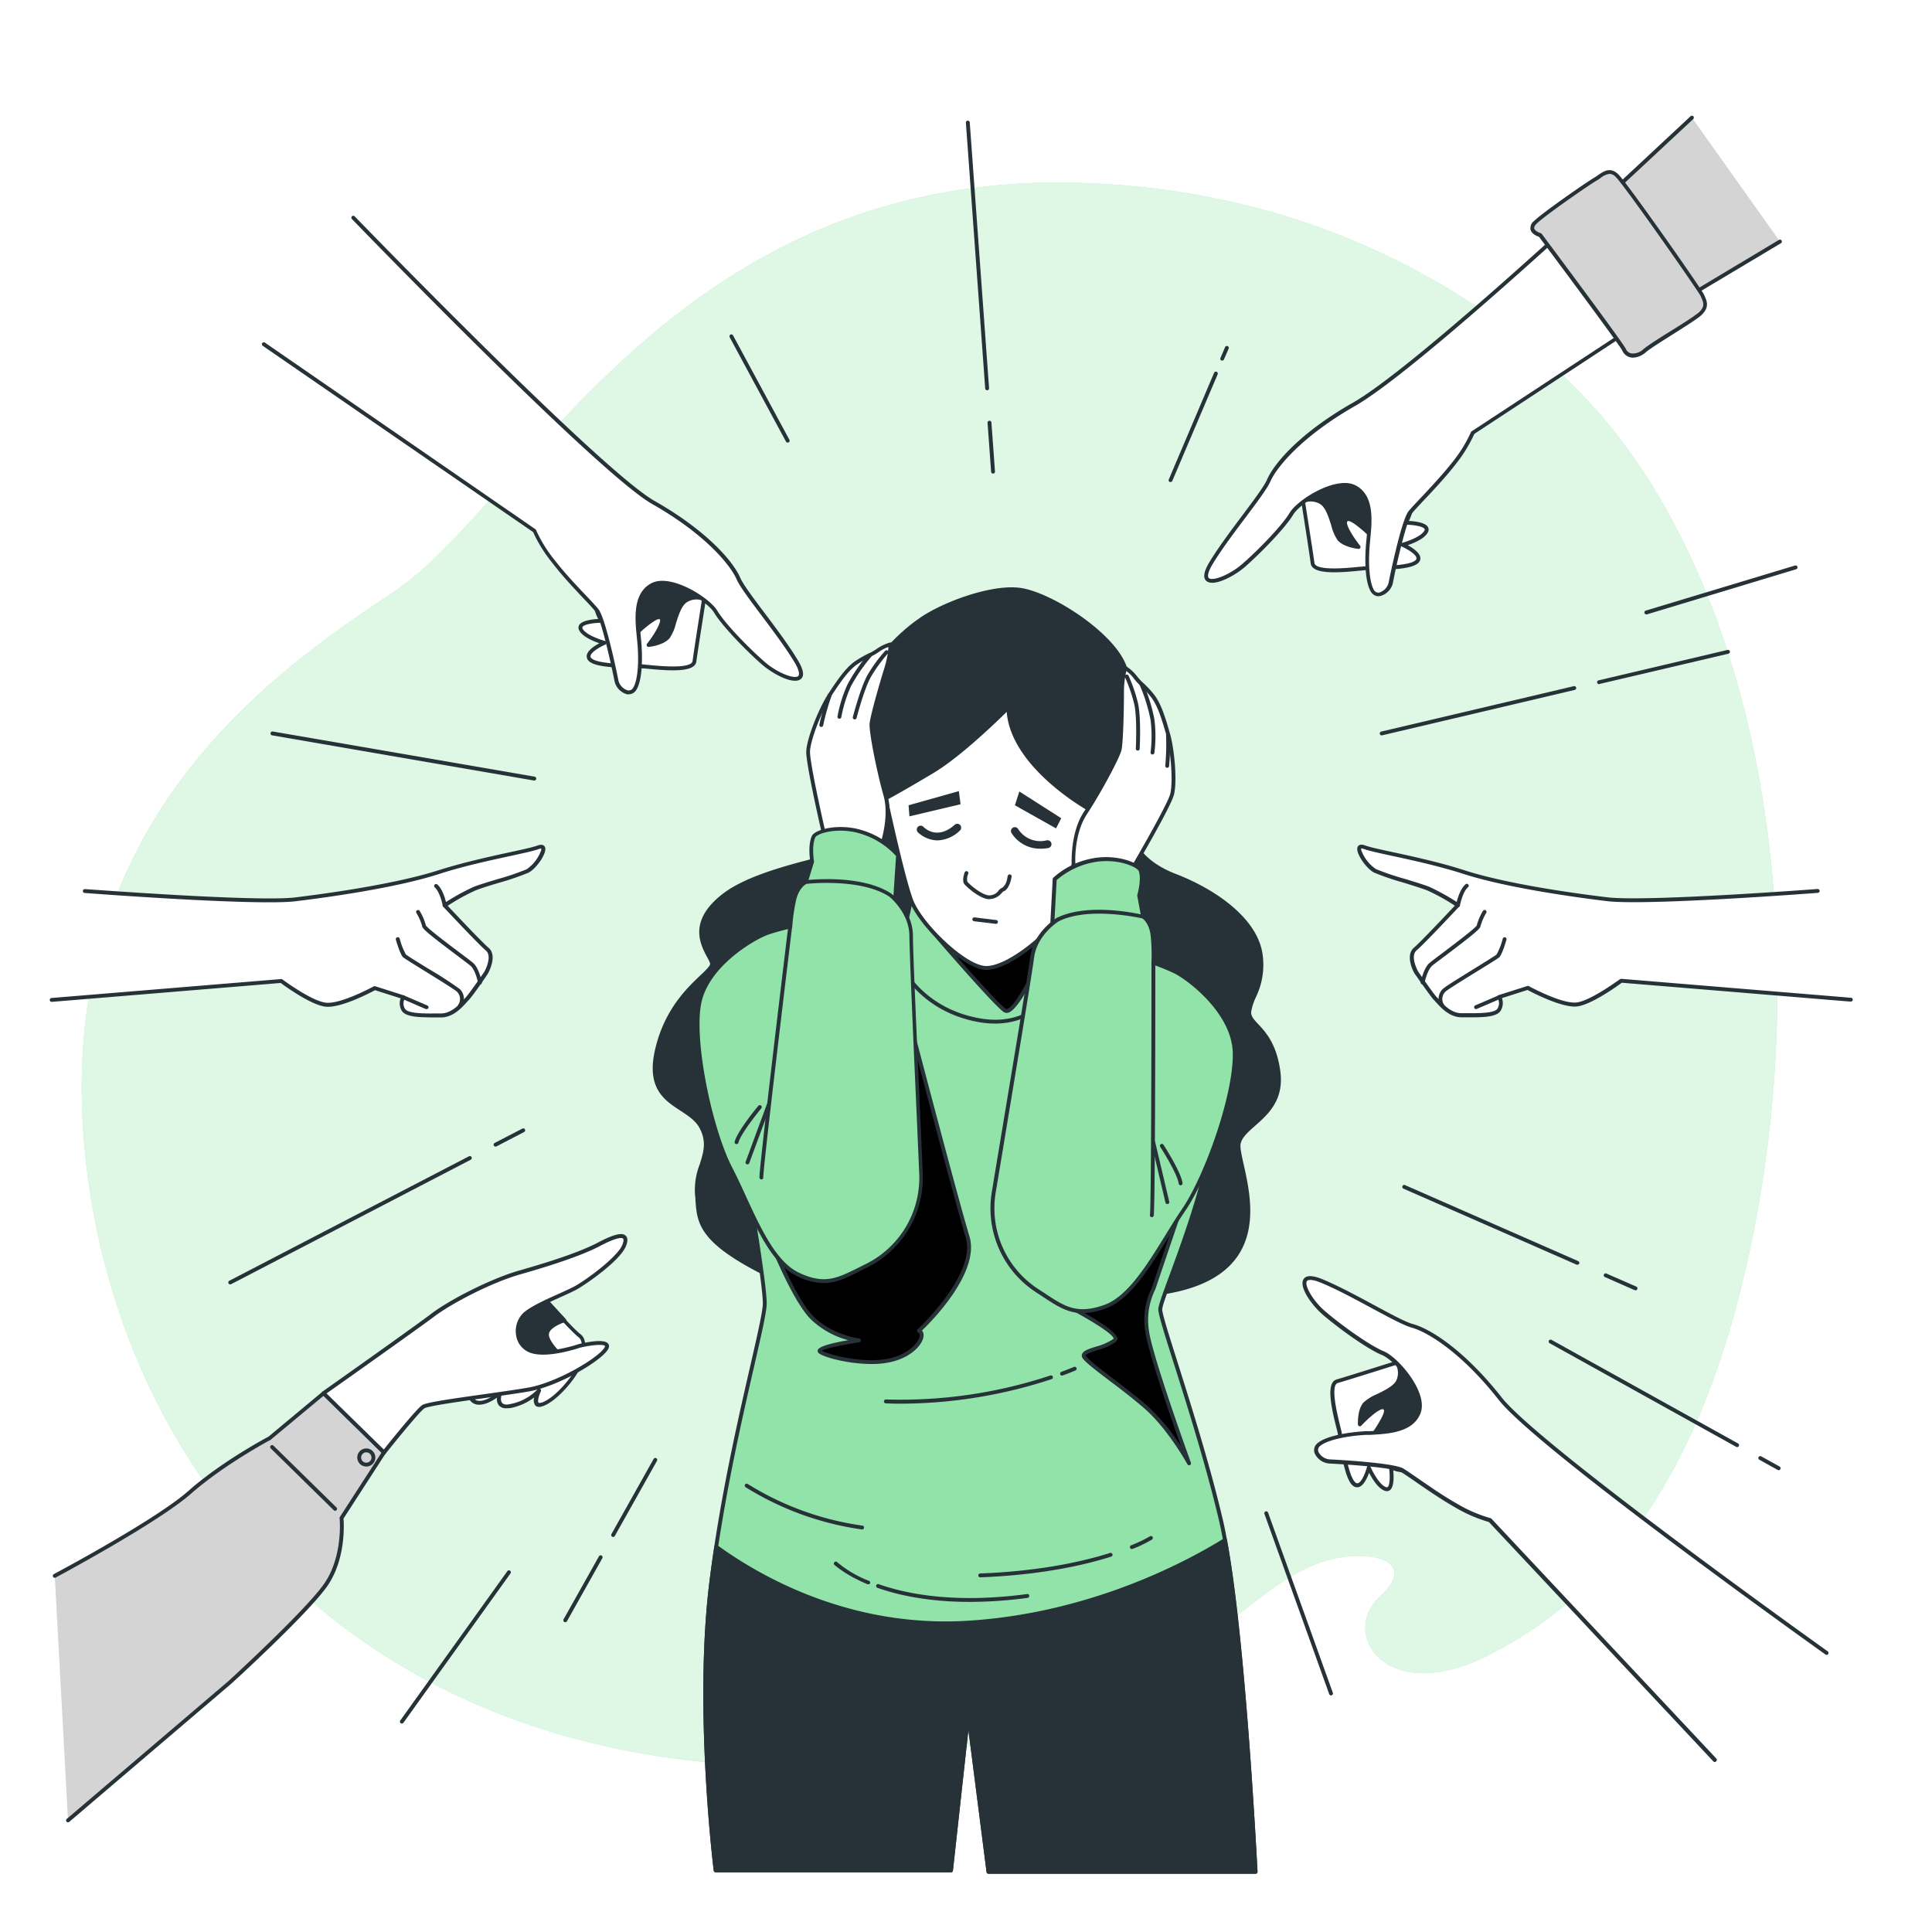 <svg class="animated" id="freepik_stories-blaming" xmlns="http://www.w3.org/2000/svg" viewBox="0 0 500 500" version="1.1" xmlns:xlink="http://www.w3.org/1999/xlink" xmlns:svgjs="http://svgjs.com/svgjs"><style>svg#freepik_stories-blaming:not(.animated) .animable {opacity: 0;}svg#freepik_stories-blaming.animated #freepik--Hands--inject-226 {animation: 1.5s Infinite  linear heartbeat;animation-delay: 0s;}            @keyframes heartbeat {                0% {                    transform: scale(1);                }                10% {                    transform: scale(1.1);                }                30% {                    transform: scale(1);                }                40% {                    transform: scale(1);                }                50% {                    transform: scale(1.1);                }                60% {                    transform: scale(1);                }                100% {                    transform: scale(1);                }            }        </style><g id="freepik--background-simple--inject-226" class="animable" style="transform-origin: 240.573px 252.173px;"><path d="M428.65,127.4q-2.31-3.84-4.8-7.52c-22.23-32.66-59.23-55-95.2-65.15a204.7,204.7,0,0,0-48.07-7.36c-105.91-3.85-144.82,83.48-178.95,106s-86.48,61-79.91,141.76c5,61.43,39.93,120.16,103.75,146.89a182.37,182.37,0,0,0,22.14,7.64,211.47,211.47,0,0,0,46.78,7.19c48.25,2.15,87.43-9.48,125.75-38.77,8.91-6.81,17.77-14.49,29.33-15.33,8.4-.61,16.37,2.41,7.58,10.53-10.32,9.54,1.59,28.32,27.8,15.27,43.76-21.78,61.77-68.77,70.25-116.56C465.51,253.32,460.46,180.37,428.65,127.4Z" style="fill: rgb(146, 227, 169); transform-origin: 240.573px 252.173px;" id="elwigzsbthacr" class="animable"></path><g id="elxx7y993s67p"><path d="M428.65,127.4q-2.31-3.84-4.8-7.52c-22.23-32.66-59.23-55-95.2-65.15a204.7,204.7,0,0,0-48.07-7.36c-105.91-3.85-144.82,83.48-178.95,106s-86.48,61-79.91,141.76c5,61.43,39.93,120.16,103.75,146.89a182.37,182.37,0,0,0,22.14,7.64,211.47,211.47,0,0,0,46.78,7.19c48.25,2.15,87.43-9.48,125.75-38.77,8.91-6.81,17.77-14.49,29.33-15.33,8.4-.61,16.37,2.41,7.58,10.53-10.32,9.54,1.59,28.32,27.8,15.27,43.76-21.78,61.77-68.77,70.25-116.56C465.51,253.32,460.46,180.37,428.65,127.4Z" style="fill: rgb(255, 255, 255); opacity: 0.7; transform-origin: 240.573px 252.173px;" class="animable"></path></g></g><g id="freepik--Lines--inject-226" class="animable" style="transform-origin: 262.14px 238.638px;"><path d="M257,122.56a.5.5,0,0,1-.5-.47l-.92-12.66a.5.5,0,0,1,1-.07l.92,12.66a.5.5,0,0,1-.47.54Z" style="fill: rgb(38, 50, 56); transform-origin: 256.54px 115.727px;" id="elndk09hn35sr" class="animable"></path><path d="M255.47,101a.5.5,0,0,1-.5-.46l-5-68.77a.5.5,0,1,1,1-.08l5,68.78a.5.5,0,0,1-.46.53Z" style="fill: rgb(38, 50, 56); transform-origin: 252.97px 66.114px;" id="el70x9sbvrrbx" class="animable"></path><path d="M203.85,114.54a.49.49,0,0,1-.44-.26l-14.57-27a.51.51,0,0,1,.2-.68.5.5,0,0,1,.68.21l14.57,27a.5.5,0,0,1-.2.68A.53.53,0,0,1,203.85,114.54Z" style="fill: rgb(38, 50, 56); transform-origin: 196.567px 100.54px;" id="ell1r1mmee68b" class="animable"></path><path d="M138.28,202h-.09L70.43,190.31a.5.5,0,0,1,.17-1L138.36,201a.51.51,0,0,1,.41.58A.49.49,0,0,1,138.28,202Z" style="fill: rgb(38, 50, 56); transform-origin: 104.392px 195.651px;" id="elgylkavvduvj" class="animable"></path><path d="M357.58,190.32a.5.5,0,0,1-.48-.39.49.49,0,0,1,.37-.6l49.83-11.75a.5.5,0,0,1,.6.37.49.49,0,0,1-.37.6L357.7,190.3Z" style="fill: rgb(38, 50, 56); transform-origin: 382.5px 183.943px;" id="else8d96h6alf" class="animable"></path><path d="M413.83,177.06a.51.51,0,0,1-.49-.39.5.5,0,0,1,.38-.6l33.37-7.87a.5.5,0,0,1,.6.37.5.5,0,0,1-.37.6L414,177Z" style="fill: rgb(38, 50, 56); transform-origin: 430.515px 172.623px;" id="el5p1c119o8dn" class="animable"></path><path d="M426.07,159a.51.51,0,0,1-.48-.36.5.5,0,0,1,.34-.62l38.61-11.66a.51.51,0,0,1,.63.33.5.5,0,0,1-.34.63L426.22,159Z" style="fill: rgb(38, 50, 56); transform-origin: 445.381px 152.669px;" id="elvsgiw2p898f" class="animable"></path><path d="M423.16,333.85a.45.45,0,0,1-.2,0l-7.62-3.35a.49.49,0,0,1-.26-.66.5.5,0,0,1,.66-.25l7.62,3.34a.5.5,0,0,1-.2,1Z" style="fill: rgb(38, 50, 56); transform-origin: 419.402px 331.743px;" id="eltrbrep2sgka" class="animable"></path><path d="M408.24,327.3a.45.45,0,0,1-.2,0l-44.83-19.68a.5.5,0,0,1,.4-.92l44.83,19.68a.5.5,0,0,1,.25.66A.49.49,0,0,1,408.24,327.3Z" style="fill: rgb(38, 50, 56); transform-origin: 385.821px 316.985px;" id="elk3mh3ayk3c" class="animable"></path><path d="M460.32,380.48a.54.54,0,0,1-.25-.06l-4.75-2.64a.51.51,0,0,1-.2-.68.5.5,0,0,1,.68-.2l4.76,2.64a.5.5,0,0,1,.19.68A.49.49,0,0,1,460.32,380.48Z" style="fill: rgb(38, 50, 56); transform-origin: 457.938px 378.659px;" id="elr7qf0zf1jfh" class="animable"></path><path d="M449.56,374.51a.44.44,0,0,1-.24-.07l-48.26-26.81a.51.51,0,0,1-.2-.68.5.5,0,0,1,.68-.19l48.27,26.81a.5.5,0,0,1,.19.68A.51.51,0,0,1,449.56,374.51Z" style="fill: rgb(38, 50, 56); transform-origin: 425.433px 360.603px;" id="elt3s39rs694f" class="animable"></path><path d="M344.47,438.77a.5.5,0,0,1-.47-.33l-16.76-46.63a.5.5,0,1,1,.94-.34l16.76,46.63a.5.5,0,0,1-.3.64Z" style="fill: rgb(38, 50, 56); transform-origin: 336.087px 414.948px;" id="elsrycu4mqh8h" class="animable"></path><path d="M59.59,332.39a.49.49,0,0,1-.45-.27.5.5,0,0,1,.22-.67l62-32.2a.49.49,0,0,1,.67.21.5.5,0,0,1-.21.68l-62,32.2A.48.48,0,0,1,59.59,332.39Z" style="fill: rgb(38, 50, 56); transform-origin: 90.588px 315.791px;" id="elh51rus7h2q" class="animable"></path><path d="M128.26,296.74a.5.5,0,0,1-.23-.95l7.1-3.68a.5.5,0,1,1,.46.88l-7.1,3.69A.46.46,0,0,1,128.26,296.74Z" style="fill: rgb(38, 50, 56); transform-origin: 131.83px 294.381px;" id="el20yk6zdk9e7" class="animable"></path><path d="M146.29,419.83a.51.51,0,0,1-.24-.07.5.5,0,0,1-.2-.68L155,402.79a.5.5,0,1,1,.87.49l-9.14,16.29A.53.53,0,0,1,146.29,419.83Z" style="fill: rgb(38, 50, 56); transform-origin: 150.868px 411.171px;" id="elnafiq0m2cwo" class="animable"></path><path d="M158.68,397.76a.54.54,0,0,1-.25-.06.51.51,0,0,1-.19-.68l10.93-19.47a.5.5,0,0,1,.87.49l-10.93,19.47A.5.5,0,0,1,158.68,397.76Z" style="fill: rgb(38, 50, 56); transform-origin: 164.135px 387.539px;" id="ellai8vec3z6e" class="animable"></path><path d="M104,446.05a.52.52,0,0,1-.29-.09.51.51,0,0,1-.12-.7l27.69-38.61a.5.5,0,1,1,.81.58l-27.68,38.62A.51.51,0,0,1,104,446.05Z" style="fill: rgb(38, 50, 56); transform-origin: 117.856px 426.227px;" id="el6vr9k00j888" class="animable"></path><path d="M302.94,124.74a.48.48,0,0,1-.2,0,.5.5,0,0,1-.26-.65L314.2,96.5a.5.5,0,1,1,.92.39L303.4,124.44A.5.5,0,0,1,302.94,124.74Z" style="fill: rgb(38, 50, 56); transform-origin: 308.805px 110.464px;" id="el09m3s6zrflxb" class="animable"></path><path d="M316.31,93.31a.43.43,0,0,1-.19,0,.5.5,0,0,1-.27-.65l1.2-2.82a.5.5,0,0,1,.66-.26.5.5,0,0,1,.26.65L316.77,93A.49.49,0,0,1,316.31,93.31Z" style="fill: rgb(38, 50, 56); transform-origin: 316.911px 91.429px;" id="el0kj5uqxunvh" class="animable"></path></g><g id="freepik--Character--inject-226" class="animable" style="transform-origin: 250.211px 318.462px;"><path d="M238,160.65s-9.33,6.14-14.11,16.16-.46,18,.68,24.58,3,13,1.82,16.16-28.22,5.92-38.92,14.11-3.87,15-3.19,17.53-10.47,7.05-14.11,22.07,8,14.12,11.38,20.49-1.82,10.47-1.14,17.3-.91,12.29,22.76,23,69.42,8.2,100.15,2.05,16.16-33.23,17.3-38.23,11.84-7.29,10.24-18.67-8-11.83-7.51-15.48,4.1-7.28,3-14.79c-1.48-9.79-13.69-17-22-20.21-8.65-3.34-13.41-9.27-12.79-18.94,1.13-17.75,2.5-26.17-.23-34.82s-19.35-19.12-27.09-20.26S243.18,156.78,238,160.65Z" style="fill: rgb(38, 50, 56); transform-origin: 250.248px 245.97px;" id="elclu89g79ua" class="animable"></path><path d="M249.91,339.89c-18.19,0-35.3-2.12-47-7.4-22-10-22.45-15.44-22.92-21.78,0-.53-.08-1.07-.13-1.61a18.32,18.32,0,0,1,1.21-7.73c1-3.15,1.86-5.87,0-9.39-1.06-2-3-3.23-5-4.55-4.19-2.74-9-5.85-6.42-16.28,2.43-10,8.15-15.45,11.56-18.69,1.46-1.38,2.72-2.57,2.56-3.14a9.27,9.27,0,0,0-.74-1.57c-1.78-3.3-5.08-9.45,4.1-16.49,6.29-4.81,17.82-7.68,27.08-10,5.55-1.39,11.29-2.81,11.68-3.9.82-2.3-.05-6.65-1-11.25-.3-1.52-.61-3.08-.88-4.66s-.67-3-1.11-4.64c-1.55-5.78-3.31-12.32.47-20.24,4.7-9.85,13.87-16.09,14.27-16.35,5.38-4,18.7-9.2,26.54-8.06,8.08,1.19,24.71,11.82,27.48,20.61,2.27,7.17,1.74,14.33.87,26.2-.19,2.67-.41,5.58-.61,8.8-.58,9,3.5,15,12.47,18.44,9.87,3.81,20.92,11.23,22.34,20.6A19.18,19.18,0,0,1,325,258.12a14.39,14.39,0,0,0-1.18,3.65c-.15,1.2.63,2,1.81,3.28,1.87,2,4.71,5,5.7,12.06,1.06,7.56-3.13,11.26-6.5,14.23-1.81,1.6-3.38,3-3.75,4.62-.22.94.25,3,.79,5.44,1.41,6.31,3.54,15.83-1.35,23.35-3.17,4.88-8.94,8.19-17.13,9.82A283.32,283.32,0,0,1,249.91,339.89ZM261.75,153c-7.69,0-18.76,4.52-23.5,8h0c-.09.06-9.27,6.19-13.93,16-3.62,7.59-1.91,13.94-.41,19.55.45,1.65.87,3.22,1.13,4.73s.58,3.13.88,4.63c1,4.95,1.83,9.23.92,11.79-.54,1.52-4.62,2.59-12.38,4.53-8.69,2.16-20.59,5.12-26.71,9.81-8.51,6.51-5.58,12-3.83,15.21a9.6,9.6,0,0,1,.82,1.78c.32,1.15-.87,2.27-2.83,4.14-3.33,3.16-8.92,8.46-11.27,18.19s1.88,12.53,6,15.21c2.05,1.34,4.16,2.72,5.34,4.92,2.08,3.88,1.11,6.93.09,10.16a17.48,17.48,0,0,0-1.17,7.33c.06.55.1,1.09.14,1.63.44,6,.83,11.23,22.33,20.95,23.17,10.47,68,8.38,99.84,2,7.92-1.58,13.47-4.74,16.49-9.39,4.66-7.16,2.59-16.44,1.22-22.58-.62-2.74-1.06-4.73-.8-5.89.45-2,2.13-3.43,4.07-5.14,3.35-3,7.15-6.31,6.17-13.34-.94-6.73-3.54-9.49-5.44-11.51-1.28-1.36-2.28-2.43-2.07-4.1a15.67,15.67,0,0,1,1.25-3.91A18.17,18.17,0,0,0,325.77,247c-1.36-8.95-12.11-16.11-21.72-19.82-9.43-3.64-13.72-10-13.11-19.43.2-3.23.42-6.14.61-8.81.9-12.15,1.39-18.85-.82-25.83-2.62-8.32-19-18.79-26.68-19.92A16.77,16.77,0,0,0,261.75,153ZM238,160.65h0Z" style="fill: rgb(38, 50, 56); transform-origin: 250.211px 245.945px;" id="ellqibdcqkoc" class="animable"></path><path d="M238.26,232.78l-4.86,7.1-20.17,2.61L188.57,278s9.71,53.42,9.34,59.77-9.71,38.48-13.82,71.73,1.12,74.57,1.12,74.57H246.1l4.49-40.57,5.23,40.94h69.11s-3.36-67.09-9-91-15.69-51.56-15.69-54.55,12.7-30.63,14.2-50.8-27.27-39.23-36.61-44.46L273.73,238l-3.72-8.2-32.87-2.62Z" style="fill: rgb(146, 227, 169); transform-origin: 253.722px 355.81px;" id="eljuydj3yoryq" class="animable"></path><path d="M324.93,484.92H255.82a.5.5,0,0,1-.5-.43l-4.7-36.78-4,36.39a.5.5,0,0,1-.5.45H185.21a.51.51,0,0,1-.5-.44c-.05-.41-5.19-41.76-1.12-74.69,2.65-21.42,7.47-42.39,10.66-56.26,1.76-7.67,3-13.21,3.16-15.44.37-6.21-9.23-59.12-9.33-59.65a.52.52,0,0,1,.08-.37l24.66-35.49a.49.49,0,0,1,.34-.22l20-2.58,4.61-6.74-1.08-5.4a.5.5,0,0,1,.53-.6l32.87,2.62a.52.52,0,0,1,.42.29l3.7,8.15,4,5.5c2.59,1.46,38.45,22.17,36.77,44.87-1.05,14.17-7.55,31.85-11.43,42.42-1.54,4.21-2.77,7.54-2.77,8.36,0,1.14,1.8,6.83,4.07,14,3.5,11.09,8.3,26.28,11.61,40.39,5.55,23.68,8.95,90.43,9,91.1a.48.48,0,0,1-.14.37A.48.48,0,0,1,324.93,484.92Zm-68.67-1H324.4c-.33-6.34-3.65-67.91-8.92-90.39-3.3-14.07-8.09-29.25-11.59-40.32-2.71-8.56-4.12-13.09-4.12-14.33,0-.95.92-3.5,2.84-8.71,3.86-10.51,10.32-28.11,11.36-42.14,1.66-22.42-34.8-43.11-36.36-44a.67.67,0,0,1-.15-.14l-4.13-5.63a.22.22,0,0,1-.05-.08l-3.6-7.94-31.92-2.54,1,5a.51.51,0,0,1-.08.38l-4.86,7.1a.48.48,0,0,1-.34.21l-20,2.59L189.1,278.1c.75,4.13,9.68,53.48,9.31,59.68-.14,2.31-1.42,7.89-3.19,15.6-3.18,13.86-8,34.8-10.64,56.16-3.82,31,.53,69.49,1.07,74h60l4.43-40.13a.5.5,0,0,1,.49-.44.49.49,0,0,1,.5.43Z" style="fill: rgb(38, 50, 56); transform-origin: 253.742px 355.794px;" id="elawialzk9ei" class="animable"></path><path d="M251,414.57c-10.87,0-18.75-1.81-23.93-3.65a.49.49,0,0,1-.31-.63.51.51,0,0,1,.64-.31c7.21,2.55,19.72,5.06,38.4,2.56a.48.48,0,0,1,.56.43.5.5,0,0,1-.42.56A113.63,113.63,0,0,1,251,414.57Z" style="fill: rgb(38, 50, 56); transform-origin: 246.548px 412.262px;" id="elmrr94z4wil" class="animable"></path><path d="M224.7,410a.43.43,0,0,1-.19,0c-5.85-2.45-8.45-4.94-8.56-5a.5.5,0,1,1,.7-.72,28.83,28.83,0,0,0,8.24,4.84.5.5,0,0,1,.27.66A.49.49,0,0,1,224.7,410Z" style="fill: rgb(38, 50, 56); transform-origin: 220.499px 407.074px;" id="elexk92pofct" class="animable"></path><path d="M233.6,363.27c-1.44,0-2.89,0-4.36-.09a.5.5,0,0,1-.48-.52.51.51,0,0,1,.52-.48,123.14,123.14,0,0,0,42.54-6.2.5.5,0,1,1,.31.95A125.85,125.85,0,0,1,233.6,363.27Z" style="fill: rgb(38, 50, 56); transform-origin: 250.626px 359.61px;" id="el2qg89zunw67" class="animable"></path><path d="M274.86,356a.48.48,0,0,1-.47-.33.5.5,0,0,1,.29-.64c2.07-.76,3.23-1.26,3.24-1.27a.5.5,0,0,1,.41.92c-.05,0-1.2.52-3.3,1.29Z" style="fill: rgb(38, 50, 56); transform-origin: 276.493px 354.859px;" id="elssr8sr4gm78" class="animable"></path><path d="M268.32,334S291,344.8,288.47,346.89s-8.79,2.51-8,4.19,9.63,7.53,15.91,13,11.31,14.65,11.31,14.65-10.05-27.63-10.89-34.33,1.67-10.89,1.67-10.89L309.83,300Z" id="ela4o1rias69n" class="animable" style="transform-origin: 289.075px 339.365px;"></path><path d="M307.74,379.21a.49.49,0,0,1-.44-.26c-.05-.09-5.06-9.2-11.2-14.51-2.78-2.41-6-4.9-8.92-7.08-4.21-3.21-6.62-5.07-7.11-6.06a1.09,1.09,0,0,1,0-.93c.35-.84,1.72-1.28,3.61-1.88a14.77,14.77,0,0,0,4.51-2c.23-1.29-8.77-6.7-20-12.09a.5.5,0,0,1-.1-.84l41.51-34a.5.5,0,0,1,.79.54L299,333.65a.47.47,0,0,1-.05.1,17.92,17.92,0,0,0-1.61,10.57c.83,6.56,10.76,33.95,10.87,34.22a.51.51,0,0,1-.27.63A.48.48,0,0,1,307.74,379.21Zm-38.5-45.35c4.55,2.19,19.56,9.65,19.92,12.49a1,1,0,0,1-.37.92,15.08,15.08,0,0,1-4.85,2.17c-1.25.4-2.82.9-3,1.32.43.92,3.54,3.29,6.84,5.8,2.89,2.2,6.16,4.69,9,7.12a53.55,53.55,0,0,1,8.87,10.63c-2.9-8.16-8.64-24.79-9.28-29.87a18.64,18.64,0,0,1,1.72-11.16l10.73-31.8Z" style="fill: rgb(38, 50, 56); transform-origin: 289.159px 339.33px;" id="el8mdlmsds0pv" class="animable"></path><path d="M250.4,320c-3-10-15.17-56.34-15.17-56.34l-3.87,40.15-32.49,15.83S205.15,336,210.17,341a22.92,22.92,0,0,0,12.15,5.86s-11.73,1.67-10,2.93,11.72,3.77,18.42,2.09,9.21-6.69,7.12-7.53C237.81,344.38,253.44,330,250.4,320Z" id="elruzku48026h" class="animable" style="transform-origin: 224.831px 308.05px;"></path><path d="M225.54,353c-5.84,0-12.1-1.64-13.57-2.75a.77.77,0,0,1-.34-.84c.26-1,4-1.91,7.91-2.57a22.18,22.18,0,0,1-9.72-5.43c-5-5-11.16-20.86-11.42-21.53a.5.5,0,0,1,.25-.63l32.24-15.7,3.84-39.88a.51.51,0,0,1,.46-.45.52.52,0,0,1,.53.37c.12.47,12.16,46.48,15.16,56.33,2.83,9.3-9.67,21.92-12.28,24.43a1.78,1.78,0,0,1,.42,1.37c-.13,2-2.77,5.35-8.21,6.71A22.12,22.12,0,0,1,225.54,353Zm-12.79-3.43c2.06,1.2,11.46,3.48,17.82,1.89,4.69-1.17,7.34-4.12,7.45-5.81,0-.6-.29-.73-.4-.78a.48.48,0,0,1-.3-.37.5.5,0,0,1,.15-.46c.15-.14,15.36-14.28,12.45-23.83-2.57-8.47-11.81-43.57-14.46-53.65l-3.6,37.36a.5.5,0,0,1-.28.4L199.5,319.92c1,2.6,6.58,16.31,11,20.75,4.83,4.84,11.77,5.71,11.84,5.72a.51.51,0,0,1,.45.49.51.51,0,0,1-.43.5C218.36,348,213.8,348.91,212.75,349.54Z" style="fill: rgb(38, 50, 56); transform-origin: 224.831px 308.11px;" id="elvt6xkw4smx" class="animable"></path><path d="M232.37,248.43s4.65,12.4,20.53,15.5,21.32-10.07,22.48-11.23-1.16-19.38-1.16-19.38l-38.44-.42Z" style="fill: rgb(146, 227, 169); transform-origin: 254.037px 248.651px;" id="elhype6g7f2q" class="animable"></path><path d="M257.52,264.9a25.2,25.2,0,0,1-4.71-.47c-16-3.12-20.87-15.7-20.91-15.82a.45.45,0,0,1,0-.28l3.41-15.54a.49.49,0,0,1,.49-.39h0l38.44.42a.5.5,0,0,1,.49.44c.71,5.55,2.23,18.58,1,19.79a11.66,11.66,0,0,0-.65,1C273.3,256.89,268.3,264.9,257.52,264.9Zm-24.63-16.51c.56,1.32,5.57,12.22,20.11,15.05,13.4,2.62,19.09-6.51,21.24-9.95a7.24,7.24,0,0,1,.79-1.15c.56-.89-.18-10.05-1.25-18.53l-37.6-.41Z" style="fill: rgb(38, 50, 56); transform-origin: 254.036px 248.65px;" id="ely6ueui0lpr" class="animable"></path><path d="M239.48,238.86S256.65,259,260,261.47,273.73,238,273.73,238Z" id="elrc83j4hihoe" class="animable" style="transform-origin: 256.605px 249.818px;"></path><path d="M260.51,262.14a1.32,1.32,0,0,1-.81-.27c-3.36-2.52-19.89-21.86-20.6-22.69a.49.49,0,0,1-.07-.52.48.48,0,0,1,.44-.3l34.25-.87a.54.54,0,0,1,.42.21.5.5,0,0,1,.06.47c-.93,2.33-9.2,22.77-13.27,23.91A1.58,1.58,0,0,1,260.51,262.14Zm-20-22.81c3.22,3.76,16.86,19.57,19.75,21.74a.37.37,0,0,0,.36.05c2.65-.75,8.71-13.67,12.33-22.61Z" style="fill: rgb(38, 50, 56); transform-origin: 256.609px 249.815px;" id="elw5drcfrmhx" class="animable"></path><path d="M261,183.07S249.35,195,241.08,199.82s-11.87,6.79-11.87,6.79,4.24,19.93,6.57,26.29,13.78,17.39,19.29,17.6,15.27-7.85,18.66-12.51,8.48-28.41,8.48-28.41S261.22,197.92,261,183.07Z" style="fill: rgb(255, 255, 255); transform-origin: 255.71px 216.787px;" id="elg86xlioi5cu" class="animable"></path><path d="M255.29,251h-.24c-5.76-.22-17.37-11.47-19.74-17.93s-6.42-25.54-6.59-26.36a.48.48,0,0,1,.25-.54s3.7-2,11.86-6.78,19.71-16.55,19.82-16.67a.51.51,0,0,1,.55-.11.49.49,0,0,1,.31.46c.21,14.38,20.74,26,20.95,26.07a.5.5,0,0,1,.24.54c-.21,1-5.15,23.91-8.56,28.6C270.91,242.72,261.16,251,255.29,251Zm-25.52-44.13c.59,2.75,4.36,20.08,6.48,25.86,2.23,6.07,13.49,17.06,18.84,17.27h.2c5.35,0,14.85-7.92,18-12.31,3.07-4.21,7.66-24.88,8.32-27.86-2.7-1.56-20-12-21.08-25.6-2.79,2.75-12.26,11.91-19.24,16C234.53,204.27,230.85,206.29,229.77,206.87Z" style="fill: rgb(38, 50, 56); transform-origin: 255.709px 216.786px;" id="el9hh6podpepa" class="animable"></path><polygon points="248.15 204.74 235.14 208.4 235.36 211.27 248.59 208.14 248.15 204.74" style="fill: rgb(38, 50, 56); transform-origin: 241.865px 208.005px;" id="elzdrknpw5nzn" class="animable"></polygon><polygon points="263.8 204.83 262.66 208.41 273.3 214.39 274.65 211.76 263.8 204.83" style="fill: rgb(38, 50, 56); transform-origin: 268.655px 209.61px;" id="el9y12jh14utp" class="animable"></polygon><path d="M242.62,217.49a7.59,7.59,0,0,1-5.08-2.1A1,1,0,1,1,239,214c.35.37,3.57,3.46,8.08-.55a1,1,0,0,1,1.33,1.5A8.68,8.68,0,0,1,242.62,217.49Z" style="fill: rgb(38, 50, 56); transform-origin: 243.004px 215.344px;" id="elrql55o3jb8m" class="animable"></path><path d="M269.23,219.64a8.68,8.68,0,0,1-7.47-4.09,1,1,0,0,1,.39-1.36,1,1,0,0,1,1.36.38,6.78,6.78,0,0,0,7.39,2.9,1,1,0,0,1,.4,2A11,11,0,0,1,269.23,219.64Z" style="fill: rgb(38, 50, 56); transform-origin: 266.877px 216.851px;" id="elfajbbl1ibf9" class="animable"></path><path d="M256.15,232.69a3.32,3.32,0,0,1-.53,0c-2.4-.37-5.57-3.25-6.07-3.92-.64-.85,0-2.65.1-3a.5.5,0,0,1,.94.34,3.33,3.33,0,0,0-.24,2.07c.49.65,3.43,3.22,5.43,3.53a3,3,0,0,0,2.7-1.28,2.44,2.44,0,0,1,1-.74,3.68,3.68,0,0,0,1.15-2.15l.17-.85a.51.51,0,0,1,1,.2l-.17.84c-.14.69-.85,2.67-1.9,2.93a3.15,3.15,0,0,0-.51.47A4.31,4.31,0,0,1,256.15,232.69Z" style="fill: rgb(38, 50, 56); transform-origin: 255.539px 229.077px;" id="el1fyeo8duyua" class="animable"></path><path d="M257.73,239.09h-.06l-5.58-.67a.5.5,0,0,1,.12-1l5.58.68a.5.5,0,0,1-.06,1Z" style="fill: rgb(38, 50, 56); transform-origin: 254.954px 238.259px;" id="el9tt7lqbk1a" class="animable"></path><path d="M277.83,223.69s-.41-7.89,3-13.15,8.5-14.57,8.91-16.59.6-10.32.6-14.57a19.69,19.69,0,0,1,.84-6.44,11,11,0,0,1,2.6,2.4c.81,1.21,3,2.83,4.66,5s2.63,5.47,3.84,9.72,1.82,12.54,1,15.58-9.91,18.61-9.91,18.61l-.2,3.24-16-.81Z" style="fill: rgb(255, 255, 255); transform-origin: 290.413px 200.215px;" id="elpjls0acvlo8" class="animable"></path><path d="M293.21,228h0l-16-.81a.52.52,0,0,1-.37-.19.51.51,0,0,1-.1-.41l.6-3c0-.82-.25-8.25,3.11-13.39,3.52-5.37,8.47-14.57,8.84-16.42s.59-10.35.59-14.47a20.3,20.3,0,0,1,.87-6.62.51.51,0,0,1,.31-.3.5.5,0,0,1,.43.06,11.34,11.34,0,0,1,2.75,2.54,13.51,13.51,0,0,0,1.69,1.81,24.71,24.71,0,0,1,2.95,3.23c1.68,2.31,2.73,5.69,3.92,9.87s1.89,12.57,1,15.84c-.8,3-9.05,17.17-9.91,18.64l-.19,3.12A.51.51,0,0,1,293.21,228Zm-15.38-1.78,14.91.75.17-2.74a.44.44,0,0,1,.07-.22c.09-.16,9.08-15.56,9.86-18.49s.22-11-1-15.32c-1.17-4.08-2.18-7.37-3.77-9.55a24,24,0,0,0-2.84-3.11,13.41,13.41,0,0,1-1.82-2,9,9,0,0,0-1.91-1.86,22.66,22.66,0,0,0-.62,5.63c0,3.91-.18,12.52-.61,14.67s-5.59,11.59-9,16.77-3,12.77-2.95,12.85a.49.49,0,0,1,0,.12Z" style="fill: rgb(38, 50, 56); transform-origin: 290.467px 200.183px;" id="el1boxialwgj5" class="animable"></path><path d="M294.42,194.25h0a.51.51,0,0,1-.47-.53c0-.08.39-7.86-.39-11.4a39.29,39.29,0,0,0-2.39-7,.5.5,0,1,1,.9-.43,38.48,38.48,0,0,1,2.46,7.19c.82,3.66.44,11.34.42,11.66A.5.5,0,0,1,294.42,194.25Z" style="fill: rgb(38, 50, 56); transform-origin: 293.08px 184.412px;" id="el7s8lqq3bgfs" class="animable"></path><path d="M298.27,195.26h-.07a.5.5,0,0,1-.43-.57,34.17,34.17,0,0,0,0-8.35,42.93,42.93,0,0,0-2.8-9,.51.51,0,0,1,.26-.66.5.5,0,0,1,.66.26,43.61,43.61,0,0,1,2.87,9.23,34.62,34.62,0,0,1,0,8.64A.5.5,0,0,1,298.27,195.26Z" style="fill: rgb(38, 50, 56); transform-origin: 296.981px 185.949px;" id="elu2rhhnj6gy" class="animable"></path><path d="M302.11,198.7H302a.5.5,0,0,1-.43-.56,60.3,60.3,0,0,0,.2-8,.5.5,0,0,1,.48-.51.47.47,0,0,1,.52.48,59.71,59.71,0,0,1-.21,8.18A.5.5,0,0,1,302.11,198.7Z" style="fill: rgb(38, 50, 56); transform-origin: 302.195px 194.164px;" id="elqdasvzlx02l" class="animable"></path><path d="M294.82,231.79s1.22-4,.41-6.48c-.46-1.38-6.07-3.84-12.34-2.63a20.55,20.55,0,0,0-9.92,4.86l-.6,11.13s10.31-1.82,15-1.82,8.5.4,8.5.4Z" style="fill: rgb(146, 227, 169); transform-origin: 284.12px 230.513px;" id="ellh6wpwdr49b" class="animable"></path><path d="M272.37,239.17A.53.53,0,0,1,272,239a.5.5,0,0,1-.16-.4l.6-11.13a.48.48,0,0,1,.15-.32,20.72,20.72,0,0,1,10.17-5c6.36-1.23,12.34,1.25,12.91,3,.78,2.34-.16,5.95-.36,6.66l1,5.35a.5.5,0,0,1-.13.43.47.47,0,0,1-.42.16s-3.87-.4-8.44-.4-14.79,1.79-14.89,1.81Zm1.09-11.4-.56,10.3c2.32-.4,10.4-1.72,14.44-1.72,3.5,0,6.58.23,7.88.34l-.89-4.81a.49.49,0,0,1,0-.24s1.15-3.92.4-6.17c-.35-1.07-5.6-3.49-11.77-2.3A20.42,20.42,0,0,0,273.46,227.77Z" style="fill: rgb(38, 50, 56); transform-origin: 284.078px 230.495px;" id="el8tg1wyyrab5" class="animable"></path><path d="M273.73,238s-5.82,3.51-6.63,9.78-7.89,48.36-9.91,60.7A25.42,25.42,0,0,0,268.32,334c6.27,4,9.51,7.08,17.6,4.25s14.37-16.19,20.44-25.09,13.55-30.15,13.15-40.87S307,252.83,303.93,251.41a57.6,57.6,0,0,0-5.46-2.22,47.19,47.19,0,0,0-.21-7.08c-.4-3.65-2.42-4.86-2.42-4.86S282,233.87,273.73,238Z" style="fill: rgb(146, 227, 169); transform-origin: 288.178px 287.648px;" id="el69g4nh0e9nn" class="animable"></path><path d="M280.22,339.83c-3.92,0-6.73-1.85-10.4-4.28l-1.77-1.16a25.88,25.88,0,0,1-11.35-26c.52-3.22,1.4-8.46,2.41-14.57,2.91-17.51,6.9-41.48,7.5-46.11.83-6.44,6.62-10,6.86-10.15l0,0c8.31-4.15,21.87-.91,22.45-.77l.13,0c.1.06,2.24,1.39,2.67,5.23a47.85,47.85,0,0,1,.22,6.79c.79.28,2.81,1,5.16,2.12,3.38,1.58,15.46,10.54,15.87,21.28.41,10.9-7.06,32.11-13.24,41.17-1.41,2.07-2.82,4.36-4.3,6.77-4.93,8-10,16.28-16.38,18.51A17.91,17.91,0,0,1,280.22,339.83ZM274,238.43c-.33.2-5.63,3.61-6.38,9.41-.6,4.64-4.59,28.63-7.5,46.15-1,6.1-1.89,11.34-2.42,14.56a24.92,24.92,0,0,0,10.91,25l1.78,1.16c5.19,3.43,8.33,5.51,15.39,3,6-2.12,11-10.24,15.85-18.09,1.5-2.43,2.91-4.72,4.34-6.81,6-8.86,13.46-30.13,13.06-40.58-.39-10.27-12-18.88-15.29-20.4a58.1,58.1,0,0,0-5.41-2.21.48.48,0,0,1-.34-.5,48.5,48.5,0,0,0-.2-7c-.34-3-1.82-4.22-2.14-4.44C294.48,237.45,281.64,234.62,274,238.43Z" style="fill: rgb(38, 50, 56); transform-origin: 288.16px 287.642px;" id="elqtn21ecvx1j" class="animable"></path><path d="M298.06,315H298a.5.5,0,0,1-.4-.59c.31-1.72.4-43.44.4-65.26a.5.5,0,0,1,.5-.5.5.5,0,0,1,.5.5c0,2.58,0,63.2-.42,65.44A.49.49,0,0,1,298.06,315Z" style="fill: rgb(38, 50, 56); transform-origin: 298.295px 281.826px;" id="elkxtpoyi3sz" class="animable"></path><path d="M302.11,311.6a.5.5,0,0,1-.49-.38L298,295.84a.5.5,0,0,1,.37-.6.49.49,0,0,1,.6.37L302.6,311a.5.5,0,0,1-.38.6Z" style="fill: rgb(38, 50, 56); transform-origin: 300.3px 303.412px;" id="el5qosq3hunoo" class="animable"></path><path d="M305.55,306.75a.51.51,0,0,1-.5-.43c-.38-2.69-4.73-9.44-4.78-9.51a.5.5,0,0,1,.84-.55c.19.29,4.52,7,4.93,9.92a.5.5,0,0,1-.42.56Z" style="fill: rgb(38, 50, 56); transform-origin: 303.117px 301.392px;" id="el3wphlw6xci" class="animable"></path><path d="M228.15,219.19s2.73-7.41,1-13.46-3.79-16.43-3.57-18.49,2.49-10,3.75-14.09a20,20,0,0,0,1.12-6.4,11.08,11.08,0,0,0-3.2,1.52c-1.14.92-3.74,1.8-5.95,3.44s-4.13,4.44-6.56,8.14-5.46,11.43-5.59,14.57,3.93,20.72,3.93,20.72l-.77,3.15,15.51,4Z" style="fill: rgb(255, 255, 255); transform-origin: 219.798px 194.52px;" id="el61pf1njmsrw" class="animable"></path><path d="M227.83,222.77a.27.27,0,0,1-.13,0l-15.5-4a.5.5,0,0,1-.36-.61l.74-3c-.39-1.66-4.05-17.67-3.92-20.74.14-3.39,3.32-11.23,5.68-14.83s4.38-6.55,6.67-8.26a25.69,25.69,0,0,1,3.79-2.21,12.7,12.7,0,0,0,2.14-1.22,11.67,11.67,0,0,1,3.38-1.61.51.51,0,0,1,.43.07.52.52,0,0,1,.21.38,20.58,20.58,0,0,1-1.14,6.58c-1.23,3.94-3.52,12-3.73,14s1.76,12,3.55,18.3c1.68,5.91-.72,12.93-1,13.71l-.32,3a.5.5,0,0,1-.49.45Zm-14.9-4.84,14.46,3.71.26-2.5a.27.27,0,0,1,0-.12c0-.07,2.65-7.34,1-13.15s-3.82-16.47-3.59-18.68,2.61-10.45,3.77-14.18a23,23,0,0,0,1.09-5.56,8.92,8.92,0,0,0-2.38,1.21,14.34,14.34,0,0,1-2.32,1.34,23.89,23.89,0,0,0-3.64,2.12c-2.16,1.6-4.11,4.45-6.44,8-2.45,3.75-5.39,11.38-5.51,14.32s3.88,20.41,3.92,20.59a.45.45,0,0,1,0,.23Z" style="fill: rgb(38, 50, 56); transform-origin: 219.808px 194.525px;" id="elg958kr22nfq" class="animable"></path><path d="M221.21,186.17l-.13,0a.5.5,0,0,1-.36-.61c.08-.31,2-7.75,3.87-11a38.11,38.11,0,0,1,4.49-6.13.49.49,0,0,1,.7,0,.48.48,0,0,1,0,.7,40,40,0,0,0-4.36,6c-1.8,3.15-3.74,10.7-3.76,10.77A.5.5,0,0,1,221.21,186.17Z" style="fill: rgb(38, 50, 56); transform-origin: 225.318px 177.226px;" id="elsfjfuocwo2k" class="animable"></path><path d="M217.24,186h-.09a.5.5,0,0,1-.41-.57,35.12,35.12,0,0,1,2.57-8.25,43.73,43.73,0,0,1,5.48-8,.51.51,0,0,1,.71,0,.49.49,0,0,1,.05.7,43.86,43.86,0,0,0-5.34,7.75,34.51,34.51,0,0,0-2.48,8A.49.49,0,0,1,217.24,186Z" style="fill: rgb(38, 50, 56); transform-origin: 221.204px 177.518px;" id="elyendtuybjh" class="animable"></path><path d="M212.54,188.13h-.08a.5.5,0,0,1-.41-.58,61.52,61.52,0,0,1,2.23-7.87.5.5,0,0,1,.95.33,60.31,60.31,0,0,0-2.19,7.7A.5.5,0,0,1,212.54,188.13Z" style="fill: rgb(38, 50, 56); transform-origin: 213.65px 183.737px;" id="elsg94ddhs1lm" class="animable"></path><path d="M210.21,223s-.72-4.17.38-6.48c.62-1.32,6.48-3.09,12.56-1.13a20.47,20.47,0,0,1,9.26,6l-.73,11.13s-10-3.05-14.65-3.61-8.48-.62-8.48-.62Z" style="fill: rgb(146, 227, 169); transform-origin: 220.48px 223.519px;" id="elle5rw8thxah" class="animable"></path><path d="M231.68,233l-.15,0c-.1,0-10-3-14.56-3.59s-8.39-.61-8.43-.61a.49.49,0,0,1-.4-.21.49.49,0,0,1-.07-.44l1.63-5.19c-.12-.73-.62-4.43.43-6.65.77-1.63,7-3.38,13.18-1.39a20.91,20.91,0,0,1,9.5,6.18.49.49,0,0,1,.1.34l-.73,11.12a.5.5,0,0,1-.22.38A.47.47,0,0,1,231.68,233Zm-22.46-5.21c1.31,0,4.4.18,7.87.6,4,.49,11.88,2.78,14.13,3.45l.68-10.3a20.48,20.48,0,0,0-8.9-5.7c-6-1.93-11.48-.16-12,.86-1,2.15-.35,6.14-.34,6.18a.44.44,0,0,1,0,.23Z" style="fill: rgb(38, 50, 56); transform-origin: 220.479px 223.517px;" id="elinimjkvhxni" class="animable"></path><path d="M230.4,231.65s5.36,4.18,5.41,10.51,2,49,2.54,61.45a25.39,25.39,0,0,1-14.11,24c-6.71,3.26-10.29,5.89-18,2.1S193.94,311.89,189,302.32s-9.83-31.56-8.14-42.16,14.79-17.77,18-18.81a55.37,55.37,0,0,1,5.69-1.56,47,47,0,0,1,1.05-7c.84-3.57,3-4.53,3-4.53S222.71,226.57,230.4,231.65Z" style="fill: rgb(146, 227, 169); transform-origin: 209.45px 279.784px;" id="el39zrvtocrsk" class="animable"></path><path d="M213.15,332.06a16,16,0,0,1-7.12-1.93c-6.05-3-10.11-11.8-14-20.34-1.19-2.57-2.31-5-3.46-7.24-5-9.74-9.92-31.69-8.2-42.47,1.7-10.61,14.77-18,18.31-19.21,2.47-.81,4.56-1.3,5.38-1.49a48.12,48.12,0,0,1,1-6.71c.88-3.76,3.18-4.83,3.27-4.87l.15,0c.59-.07,14.43-1.65,22.19,3.47l0,0c.23.18,5.55,4.41,5.6,10.9,0,4.67,1.11,28.94,1.89,46.66.28,6.19.51,11.52.65,14.78A25.9,25.9,0,0,1,224.46,328l-1.9.94C219.11,330.69,216.38,332.06,213.15,332.06Zm-4.46-103.31c-.34.18-1.95,1.19-2.65,4.15a47,47,0,0,0-1,6.92.49.49,0,0,1-.4.46s-2.52.52-5.63,1.54c-3.42,1.12-16,8.27-17.64,18.42-1.65,10.33,3.16,32.33,8.09,41.85,1.17,2.25,2.3,4.7,3.49,7.29,3.85,8.37,7.83,17,13.56,19.86,6.72,3.3,10.07,1.62,15.64-1.16l1.91-.95a24.89,24.89,0,0,0,13.83-23.5c-.14-3.26-.37-8.58-.64-14.77-.79-17.73-1.87-42-1.9-46.7-.05-5.84-4.9-9.87-5.2-10.11C223,227.35,209.87,228.62,208.69,228.75Z" style="fill: rgb(38, 50, 56); transform-origin: 209.429px 279.788px;" id="ellbs93gmqd7k" class="animable"></path><path d="M197.05,305.22a.49.49,0,0,1-.5-.47c-.14-2.28,7.14-62.46,7.45-65a.51.51,0,0,1,.56-.43.5.5,0,0,1,.44.55c-2.63,21.66-7.56,63.09-7.46,64.84a.49.49,0,0,1-.46.53Z" style="fill: rgb(38, 50, 56); transform-origin: 200.775px 272.278px;" id="elo5pdwmsow6k" class="animable"></path><path d="M193.44,301.32a.51.51,0,0,1-.17,0,.5.5,0,0,1-.3-.64l5.47-14.83a.5.5,0,0,1,.64-.3.52.52,0,0,1,.3.65L193.91,301A.48.48,0,0,1,193.44,301.32Z" style="fill: rgb(38, 50, 56); transform-origin: 196.174px 293.424px;" id="el7tuglaveeap" class="animable"></path><path d="M190.61,296.09l-.13,0a.5.5,0,0,1-.35-.61c.76-2.84,5.87-9,6.09-9.25a.5.5,0,1,1,.76.64c0,.06-5.18,6.24-5.89,8.87A.5.5,0,0,1,190.61,296.09Z" style="fill: rgb(38, 50, 56); transform-origin: 193.625px 291.048px;" id="elkkv1r10lc3g" class="animable"></path><path d="M317,398.54c-10,6.23-34.68,19.42-66.45,21.4-31.16,1.95-55.06-12.26-65.24-19.64q-.69,4.56-1.26,9.18c-4.11,33.25,1.12,74.57,1.12,74.57H246.1l4.49-40.57,5.23,40.94h69.11S322,424.52,317,398.54Z" style="fill: rgb(38, 50, 56); transform-origin: 253.702px 441.48px;" id="el9tfe6uncxeo" class="animable"></path><path d="M324.93,484.92H255.82a.5.5,0,0,1-.5-.43l-4.7-36.78-4,36.39a.5.5,0,0,1-.5.45H185.21a.51.51,0,0,1-.5-.44c-.05-.41-5.19-41.76-1.12-74.69.37-2.95.79-6,1.27-9.2a.49.49,0,0,1,.3-.38.5.5,0,0,1,.49.05c11.18,8.12,34.49,21.45,64.91,19.55,32-2,57-15.58,66.22-21.32a.5.5,0,0,1,.46,0,.52.52,0,0,1,.29.37c4.91,25.71,7.87,85.35,7.9,85.95a.48.48,0,0,1-.14.37A.48.48,0,0,1,324.93,484.92Zm-68.67-1H324.4c-.3-5.91-3.15-59.87-7.72-84.57-9.77,6-34.51,19.12-66.06,21.09-30.13,1.88-53.35-11-64.89-19.26-.43,2.87-.81,5.68-1.15,8.36-3.82,31,.53,69.48,1.07,74h60l4.43-40.13a.5.5,0,0,1,.49-.44.49.49,0,0,1,.5.43Z" style="fill: rgb(38, 50, 56); transform-origin: 253.727px 441.493px;" id="elruee1sldymk" class="animable"></path><path d="M223.06,395.81H223a77.21,77.21,0,0,1-30.05-10.93.51.51,0,0,1-.13-.7.5.5,0,0,1,.7-.12,76.12,76.12,0,0,0,29.63,10.76.5.5,0,0,1-.08,1Z" style="fill: rgb(38, 50, 56); transform-origin: 208.173px 389.894px;" id="elab34sblsuah" class="animable"></path><path d="M253.68,408.21a.5.5,0,0,1,0-1c15.85-.6,27-3.22,33.6-5.31a.49.49,0,0,1,.62.33.49.49,0,0,1-.32.62c-6.64,2.11-17.9,4.75-33.86,5.36Z" style="fill: rgb(38, 50, 56); transform-origin: 270.552px 405.043px;" id="elhda8scjbqs7" class="animable"></path><path d="M292.91,400.89a.49.49,0,0,1-.46-.31.51.51,0,0,1,.27-.65,35.06,35.06,0,0,0,4.87-2.33.5.5,0,0,1,.69.15.49.49,0,0,1-.16.69,33.49,33.49,0,0,1-5,2.42A.58.58,0,0,1,292.91,400.89Z" style="fill: rgb(38, 50, 56); transform-origin: 295.388px 399.206px;" id="el08n92tb19hms" class="animable"></path></g><g id="freepik--Hands--inject-226" class="animable animator-active" style="transform-origin: 246.185px 250.781px;"><path d="M336.85,127.16s2.48,15.6,2.86,18.58,10.41,1.58,13,1.38,11.94.15,14-1.75S363,141,363,141s5.18-1.39,6.15-3.52-5.35-2.18-5.35-2.18,2.31-3.47,1-5.79-11.4-11.78-18.05-11S336.85,127.16,336.85,127.16Z" style="fill: rgb(255, 255, 255); transform-origin: 353.051px 133.043px;" id="elpsnt0e5npxb" class="animable"></path><path d="M345.33,148.11c-3.4,0-5.89-.55-6.12-2.31-.37-2.93-2.82-18.4-2.85-18.56a.63.63,0,0,1,0-.27c.14-.33,3.45-8,10.31-8.91s17.18,8.75,18.55,11.2c1.05,1.88,0,4.34-.59,5.56,1.47.07,4.15.37,4.88,1.52a1.33,1.33,0,0,1,.07,1.33c-.76,1.68-3.58,2.85-5.26,3.42,1.24.67,3,1.85,3.25,3.12a1.64,1.64,0,0,1-.58,1.53c-1.6,1.48-6.69,1.7-11.76,1.8-1.06,0-2,0-2.53.08l-1.2.11C349.34,147.94,347.2,148.11,345.33,148.11Zm-8-20.88c.25,1.6,2.48,15.65,2.84,18.44.27,2.14,8.51,1.33,11.22,1.06l1.22-.11c.59-.05,1.52-.06,2.59-.08,3.37-.07,9.65-.19,11.1-1.53a.64.64,0,0,0,.27-.63c-.17-1-2.43-2.33-3.81-2.93a.51.51,0,0,1,.07-.95c1.38-.36,5.11-1.67,5.83-3.24a.35.35,0,0,0,0-.38c-.47-.73-3.15-1.08-4.9-1.09a.51.51,0,0,1-.44-.26.54.54,0,0,1,0-.52s2.11-3.24,1-5.26-11.07-11.52-17.55-10.7C341,119.78,337.82,126.25,337.37,127.23Z" style="fill: rgb(38, 50, 56); transform-origin: 353.035px 133.055px;" id="elirrp8cg9jn" class="animable"></path><path d="M336.85,129.83a5.22,5.22,0,0,1,5.23.3c2.5,1.77,3,7.61,4.48,9.35s5.06,2.07,5.06,2.07-4.62-5.91-3.19-7,5.87,3.88,7,4.32,2.31-6.14,1.49-7.94-5.18-9.29-8.85-8.83S338.08,126.12,336.85,129.83Z" style="fill: rgb(38, 50, 56); transform-origin: 347.022px 131.815px;" id="el0q8u7g5r8hm" class="animable"></path><path d="M351.62,142.05h-.05c-.15,0-3.76-.37-5.39-2.23a11.93,11.93,0,0,1-1.66-3.87c-.66-2.09-1.41-4.46-2.73-5.41a4.75,4.75,0,0,0-4.7-.26.5.5,0,0,1-.71-.6c1.31-4,8-7.65,11.66-8.11,4.6-.57,9.33,9,9.37,9.12.78,1.7,0,7.07-1.12,8.32a.88.88,0,0,1-1,.3,9.81,9.81,0,0,1-2.15-1.63c-1.23-1.06-3.78-3.27-4.41-2.76s1,3.44,3.27,6.33a.52.52,0,0,1,.05.55A.51.51,0,0,1,351.62,142.05Zm-12.29-13.3a5.14,5.14,0,0,1,3,1c1.61,1.13,2.41,3.68,3.12,5.92a11.45,11.45,0,0,0,1.46,3.51,6.83,6.83,0,0,0,3.52,1.7c-1.58-2.17-3.74-5.62-2.34-6.73s3.62,1,5.68,2.79a14.65,14.65,0,0,0,1.77,1.41c.67-.61,1.64-5.66.93-7.23-.9-2-5.13-8.91-8.33-8.53s-8.47,3.26-10.35,6.38A6,6,0,0,1,339.33,128.75Z" style="fill: rgb(38, 50, 56); transform-origin: 347.04px 131.798px;" id="elhkp9fod7hi9" class="animable"></path><path d="M405.19,59.16s-40.71,37.49-54.81,45.5-20.45,16-22,19.67S318.11,138,313.49,145.59s3.76,4.74,8.38.71S332.38,136.05,334.2,133s11.79-9.55,16.56-6.87,3.71,9.6,3.27,14.31-.25,10.11,1.11,12.4,4.32.29,4.81-2.18,3.36-16,5-18.08,7.25-7.48,11.11-12.46a35.36,35.36,0,0,0,5-8.09l41.23-27.1Z" style="fill: rgb(255, 255, 255); transform-origin: 367.217px 106.503px;" id="elg6pdrjf621" class="animable"></path><path d="M356.75,154.31a2.33,2.33,0,0,1-2-1.24c-1.51-2.54-1.6-8.22-1.18-12.7l.09-1c.47-4.68,1.05-10.51-3.11-12.85-4.4-2.47-14.09,3.67-15.88,6.69-1.91,3.22-8,9.56-12.43,13.46-2.95,2.57-8.18,5.23-10,3.71-1-.84-.71-2.5.85-5.06,2.29-3.75,5.57-8.12,8.47-12s5.58-7.43,6.36-9.22c1.95-4.46,8.95-12.35,22.24-19.9,13.89-7.89,54.31-45.07,54.72-45.44a.49.49,0,0,1,.4-.13.51.51,0,0,1,.35.22l17.17,25.75a.48.48,0,0,1,.07.37.47.47,0,0,1-.21.32l-41.1,27a37.8,37.8,0,0,1-5,8.06c-2.48,3.19-5.7,6.62-8.06,9.11-1.33,1.42-2.47,2.64-3.06,3.36-1.38,1.71-4,13-4.92,17.86a4.55,4.55,0,0,1-3.27,3.56ZM348,125a6.11,6.11,0,0,1,3,.7c4.73,2.66,4.09,9.11,3.62,13.82l-.09,1c-.51,5.43-.1,10.18,1,12.09a1.3,1.3,0,0,0,1.43.74,3.55,3.55,0,0,0,2.46-2.76c0-.16,3.2-15.93,5.12-18.3.61-.75,1.72-1.93,3.12-3.41,2.34-2.49,5.54-5.89,8-9a35.29,35.29,0,0,0,5-8,.57.57,0,0,1,.19-.24l40.82-26.82L405.1,59.92c-4.42,4-41.26,37.67-54.47,45.18-14,8-20.3,16-21.82,19.43-.83,1.89-3.45,5.38-6.48,9.42-2.89,3.84-6.15,8.19-8.42,11.9-1.74,2.86-1.24,3.61-1.05,3.77,1,.83,5.37-.81,8.68-3.7,4.41-3.84,10.37-10.07,12.23-13.21C335.45,129.88,342.71,125,348,125Z" style="fill: rgb(38, 50, 56); transform-origin: 367.269px 106.468px;" id="elm1kbovasqit" class="animable"></path><polyline points="437.87 30.45 417.09 49.81 437.01 76.63 460.65 62.51" style="fill: rgb(212, 212, 212); transform-origin: 438.87px 53.54px;" id="elvgt8au2tl4r" class="animable"></polyline><path d="M437,77.13a.51.51,0,0,1-.4-.2L416.69,50.11a.51.51,0,0,1,.06-.67l20.77-19.36a.5.5,0,0,1,.69.73L417.76,49.87,437.15,76,460.4,62.08a.5.5,0,0,1,.51.86L437.27,77.06A.48.48,0,0,1,437,77.13Z" style="fill: rgb(38, 50, 56); transform-origin: 438.87px 53.537px;" id="el4id7tb0nz5s" class="animable"></path><path d="M398.6,60.86s21,28.05,21.7,29.65,2.77,2.38,5.42.21,12.84-8,14.49-9.73,1.09-2.92.36-4.52-19.84-28.8-22-30.95-3.75-.24-5.67.87-13.17,8.88-15.53,11.17S398.6,60.86,398.6,60.86Z" style="fill: rgb(212, 212, 212); transform-origin: 418.925px 68.298px;" id="elu1ycyfu2xk" class="animable"></path><path d="M422.65,92.56a3.17,3.17,0,0,1-.73-.09,3,3,0,0,1-2.08-1.75c-.52-1.14-13.13-18.17-21.54-29.43-.51-.17-1.92-.74-2.2-1.87a2.31,2.31,0,0,1,.9-2.22c2.33-2.26,13.59-10.06,15.62-11.24.36-.21.7-.44,1-.67,1.48-1,3.17-2.17,5.24-.13,2.29,2.26,21.37,29.41,22.14,31.1s1.42,3.12-.46,5.08c-.93,1-4.2,3-7.66,5.21-2.79,1.76-5.67,3.57-6.87,4.55A5.42,5.42,0,0,1,422.65,92.56ZM416.55,45a4.59,4.59,0,0,0-2.34,1.08c-.35.24-.71.49-1.09.7-2,1.17-13.13,8.88-15.43,11.1-.34.33-.73.82-.62,1.25.16.64,1.29,1.1,1.67,1.21a.53.53,0,0,1,.26.18c2.15,2.88,21,28.14,21.75,29.75a2,2,0,0,0,1.4,1.19,4,4,0,0,0,3.25-1.17c1.25-1,4-2.77,7-4.63,3.26-2,6.63-4.17,7.47-5,1.42-1.47,1-2.41.28-4-.59-1.3-19.66-28.55-21.94-30.8A2.31,2.31,0,0,0,416.55,45Z" style="fill: rgb(38, 50, 56); transform-origin: 418.918px 68.298px;" id="eln3kq026sxe" class="animable"></path><path d="M182.61,152.54s-2.47,15.6-2.86,18.57-10.4,1.58-13,1.38-11.94.16-14-1.74,3.69-4.39,3.69-4.39-5.19-1.38-6.16-3.52,5.35-2.17,5.35-2.17-2.3-3.47-1-5.79,11.41-11.79,18.06-10.95S182.61,152.54,182.61,152.54Z" style="fill: rgb(255, 255, 255); transform-origin: 166.394px 158.433px;" id="elgwqwfi9qnno" class="animable"></path><path d="M174.13,173.48c-1.86,0-4-.16-6.2-.38l-1.2-.11c-.55,0-1.47-.06-2.53-.08-5.07-.1-10.16-.31-11.76-1.79a1.67,1.67,0,0,1-.58-1.54c.22-1.27,2-2.44,3.26-3.11-1.68-.57-4.5-1.75-5.26-3.42a1.33,1.33,0,0,1,.06-1.33c.73-1.15,3.42-1.45,4.89-1.53-.64-1.22-1.65-3.67-.59-5.56,1.36-2.44,11.64-12.06,18.55-11.2s10.16,8.59,10.3,8.92a.42.42,0,0,1,0,.27c0,.15-2.47,15.62-2.85,18.56C180,172.94,177.54,173.48,174.13,173.48Zm-2.3-29.11c-6.46,0-15.63,8.76-16.74,10.75s1,5.24,1,5.27a.49.49,0,0,1,0,.51.51.51,0,0,1-.43.27c-1.76,0-4.44.35-4.91,1.09,0,.07-.08.18,0,.38.71,1.57,4.45,2.87,5.83,3.24a.52.52,0,0,1,.37.45.51.51,0,0,1-.3.49c-1.39.6-3.65,1.93-3.82,2.93a.64.64,0,0,0,.27.63c1.46,1.35,7.73,1.47,11.1,1.53,1.08,0,2,0,2.59.08l1.22.12c2.71.26,10.95,1.08,11.23-1.06.36-2.8,2.58-16.85,2.83-18.44-.45-1-3.62-7.45-9.45-8.19A7,7,0,0,0,171.83,144.37Z" style="fill: rgb(38, 50, 56); transform-origin: 166.401px 158.428px;" id="els5evy8sgj9f" class="animable"></path><path d="M182.61,155.21a5.22,5.22,0,0,0-5.22.29c-2.5,1.78-3,7.62-4.49,9.36s-5.05,2.06-5.05,2.06,4.61-5.9,3.19-7-5.88,3.87-7,4.31-2.3-6.13-1.48-7.94,5.18-9.28,8.85-8.83S181.39,151.5,182.61,155.21Z" style="fill: rgb(38, 50, 56); transform-origin: 172.448px 157.18px;" id="elw94pbo9hcsb" class="animable"></path><path d="M167.85,167.42a.5.5,0,0,1-.4-.81c2.26-2.88,3.82-5.9,3.28-6.33s-3.19,1.7-4.41,2.76a10.32,10.32,0,0,1-2.15,1.63.89.89,0,0,1-1-.29c-1.17-1.25-1.89-6.62-1.12-8.33,0-.09,4.78-9.69,9.37-9.11,3.68.45,10.35,4.14,11.67,8.11a.51.51,0,0,1-.16.54.52.52,0,0,1-.56.06,4.65,4.65,0,0,0-4.69.26c-1.33.94-2.08,3.32-2.74,5.41a11.56,11.56,0,0,1-1.66,3.86c-1.63,1.87-5.24,2.23-5.39,2.24Zm2.68-8.2a1.27,1.27,0,0,1,.82.28c1.39,1.1-.76,4.55-2.35,6.72a6.84,6.84,0,0,0,3.53-1.69A12.09,12.09,0,0,0,174,161c.7-2.25,1.51-4.79,3.11-5.93a5.37,5.37,0,0,1,4.55-.77c-1.89-3.13-7.25-6-10.35-6.39s-7.43,6.54-8.34,8.54c-.71,1.56.27,6.61.93,7.23a17,17,0,0,0,1.77-1.41C167.34,160.83,169.21,159.22,170.53,159.22Z" style="fill: rgb(38, 50, 56); transform-origin: 172.421px 157.167px;" id="el4eltvmp6cng" class="animable"></path><path d="M91.41,56.32S155,122,169.08,130s20.45,16.05,22,19.67S201.35,163.39,206,171s-3.77,4.74-8.39.71-10.5-10.25-12.33-13.34-11.79-9.54-16.55-6.87-3.71,9.61-3.27,14.32.25,10.11-1.11,12.4-4.33.29-4.82-2.19-3.36-16-5-18.08-7.25-7.48-11.12-12.46a35,35,0,0,1-5-8.09l-70-48.28" style="fill: rgb(255, 255, 255); transform-origin: 137.884px 117.773px;" id="elvvbs3lpguc" class="animable"></path><path d="M162.72,179.69a2,2,0,0,1-.42,0A4.54,4.54,0,0,1,159,176.1c-.6-3.09-3.39-16-4.91-17.86-.59-.73-1.74-2-3.07-3.36-2.35-2.5-5.58-5.92-8-9.11a36.86,36.86,0,0,1-5.05-8.07L68,89.5a.5.5,0,0,1-.13-.7.51.51,0,0,1,.69-.13l70,48.29a.48.48,0,0,1,.18.24,35.41,35.41,0,0,0,5,8c2.44,3.15,5.65,6.55,8,9,1.4,1.49,2.5,2.66,3.11,3.42C156.8,160,160,175.75,160,175.9a3.56,3.56,0,0,0,2.47,2.77,1.33,1.33,0,0,0,1.43-.74c1.14-1.92,1.55-6.66,1-12.09l-.1-1c-.46-4.71-1.1-11.17,3.62-13.82,5-2.83,15.21,3.63,17.23,7.05,1.86,3.14,7.83,9.37,12.23,13.21,3.31,2.89,7.7,4.53,8.69,3.7.19-.17.68-.92-1.06-3.77-2.26-3.72-5.53-8.07-8.41-11.9-3-4-5.66-7.53-6.48-9.42-1.52-3.48-7.83-11.49-21.82-19.44S93.65,59.35,91.05,56.66a.5.5,0,0,1,.72-.69c.64.66,63.68,65.75,77.56,73.63,13.3,7.56,20.29,15.45,22.24,19.91.78,1.78,3.37,5.23,6.37,9.22s6.17,8.22,8.46,12c1.57,2.56,1.84,4.21.85,5-1.81,1.53-7-1.13-10-3.71-4.46-3.89-10.52-10.23-12.43-13.45-1.78-3-11.48-9.16-15.88-6.69-4.15,2.34-3.57,8.17-3.11,12.85l.1,1c.41,4.48.32,10.17-1.18,12.7A2.35,2.35,0,0,1,162.72,179.69Z" style="fill: rgb(38, 50, 56); transform-origin: 137.806px 117.771px;" id="elg0hfrty9ap" class="animable"></path><path d="M364,351.89s-15.05,4.77-17.94,5.59,0,10.53.58,13,1.62,11.83,3.81,13.57,3.78-4.29,3.78-4.29,2.14,4.92,4.4,5.56,1.36-5.61,1.36-5.61,3.77,1.76,5.87.13,9.95-13,8.14-19.48S364,351.89,364,351.89Z" style="fill: rgb(255, 255, 255); transform-origin: 359.532px 368.628px;" id="el2rwyjss80gr" class="animable"></path><path d="M358.93,385.91a1.55,1.55,0,0,1-.45-.07c-1.76-.5-3.35-3.12-4.16-4.69-.48,1.33-1.37,3.27-2.6,3.68a1.67,1.67,0,0,1-1.6-.34c-1.7-1.37-2.67-6.37-3.53-11.37-.17-1-.33-1.94-.45-2.49l-.29-1.17c-1.53-6-2.58-11.71.07-12.46,2.84-.81,17.77-5.54,17.92-5.59a.53.53,0,0,1,.28,0c.34.09,8.47,2.21,10.35,8.86s-6.1,18.3-8.31,20c-1.71,1.33-4.29.7-5.59.25.14,1.47.25,4.16-.78,5.06A1.29,1.29,0,0,1,358.93,385.91Zm-4.71-6.61a.49.49,0,0,1,.46.3c.57,1.31,2.42,4.81,4.08,5.28a.35.35,0,0,0,.37-.05c.66-.58.6-3.28.35-5a.5.5,0,0,1,.71-.53s3.52,1.61,5.35.19,9.74-12.67,8-19c-1.59-5.65-8.45-7.82-9.5-8.12-1.54.49-15.1,4.78-17.81,5.55-2.08.59,0,8.62.63,11.26.12.48.22.89.29,1.19.14.57.29,1.48.47,2.54.57,3.33,1.62,9.52,3.17,10.75a.64.64,0,0,0,.66.18c1-.32,1.94-2.75,2.33-4.21a.48.48,0,0,1,.44-.37Z" style="fill: rgb(38, 50, 56); transform-origin: 359.525px 368.651px;" id="el78g6kiftw04" class="animable"></path><path d="M361.36,352.28a5.23,5.23,0,0,1,.48,5.21c-1.38,2.74-7.09,4.07-8.58,5.83s-1.29,5.31-1.29,5.31,5.15-5.45,6.48-4.2-2.95,6.39-3.21,7.61,6.41,1.36,8.07.28,8.41-6.51,7.41-10.07S365.2,352.94,361.36,352.28Z" style="fill: rgb(38, 50, 56); transform-origin: 361.391px 362.665px;" id="elx87oaqyh0hq" class="animable"></path><path d="M359,373.56a8.14,8.14,0,0,1-3.86-.69.87.87,0,0,1-.43-.94,10,10,0,0,1,1.29-2.37c.86-1.37,2.66-4.22,2.07-4.77s-3.26,1.52-5.77,4.18a.5.5,0,0,1-.54.13.51.51,0,0,1-.33-.44c0-.16-.19-3.78,1.41-5.66a11.9,11.9,0,0,1,3.57-2.22c2-1,4.21-2.06,4.95-3.51a4.68,4.68,0,0,0-.44-4.69.48.48,0,0,1,0-.56.5.5,0,0,1,.51-.23c4.12.71,8.76,6.75,9.76,10.33,1.25,4.45-7.53,10.56-7.62,10.62A10,10,0,0,1,359,373.56Zm-3.29-1.5c.71.56,5.85.78,7.29-.16,1.84-1.19,8.07-6.4,7.2-9.51s-4.49-7.89-7.86-9.29a5.39,5.39,0,0,1-.09,4.62c-.89,1.75-3.28,2.92-5.4,4a11.84,11.84,0,0,0-3.25,2,6.87,6.87,0,0,0-1.15,3.74c1.91-1.89,5-4.53,6.3-3.32s-.45,3.73-1.91,6A14.51,14.51,0,0,0,355.75,372.06Z" style="fill: rgb(38, 50, 56); transform-origin: 361.367px 362.68px;" id="el4es38s65gai" class="animable"></path><path d="M472.74,427.72s-74.46-53.06-84.48-65.81-18.92-17.83-22.74-18.86-15-8.08-23.23-11.52-4.13,4.43.55,8.39,11.7,8.86,15,10.21,11.2,10.24,9.26,15.34-8.94,5.11-13.67,5.37-10,1.26-12.09,3,.35,4.32,2.88,4.43,16.36.94,18.62,2.27,8.48,6.05,14,9.13a35.65,35.65,0,0,0,8.75,3.78l58.19,62.05" style="fill: rgb(255, 255, 255); transform-origin: 405.157px 393.091px;" id="elxmk64rekt4r" class="animable"></path><path d="M443.78,456a.49.49,0,0,1-.37-.16l-58.08-61.94a37.85,37.85,0,0,1-8.74-3.79c-3.52-2-7.38-4.65-10.21-6.61-1.66-1.15-3-2.06-3.77-2.53-2.08-1.22-15.25-2.06-18.4-2.2a4.56,4.56,0,0,1-4-2.71,2.32,2.32,0,0,1,.83-2.61c2.28-1.87,7.89-2.8,12.38-3.06l1,0c4.7-.24,10.55-.54,12.24-5,1.79-4.72-5.73-13.39-9-14.71-3.47-1.4-10.64-6.45-15.15-10.29-3-2.53-6.4-7.3-5.16-9.32.68-1.1,2.36-1.08,5.12.09,4.06,1.7,8.86,4.29,13.11,6.58s8.18,4.42,10.06,4.92c4.71,1.27,13.55,7,23,19,9.87,12.55,83.63,65.18,84.38,65.71a.51.51,0,0,1,.11.7.49.49,0,0,1-.69.12c-3.05-2.17-74.63-53.25-84.58-65.91s-18.81-17.7-22.48-18.68c-2-.54-5.83-2.61-10.28-5-4.22-2.28-9-4.86-13-6.54-3.09-1.3-3.76-.7-3.89-.48-.67,1.1,1.6,5.19,5,8,4.46,3.78,11.51,8.75,14.89,10.12,3.68,1.49,11.59,10.59,9.54,16-1.92,5.07-8.4,5.4-13.13,5.64l-1,0c-5.45.31-10.08,1.42-11.8,2.83a1.32,1.32,0,0,0-.52,1.53,3.58,3.58,0,0,0,3.1,2c.16,0,16.23.79,18.86,2.34.83.49,2.16,1.41,3.83,2.57,2.81,1.94,6.65,4.61,10.13,6.56a35.69,35.69,0,0,0,8.61,3.72.51.51,0,0,1,.26.14l58.19,62.06a.49.49,0,0,1,0,.7A.47.47,0,0,1,443.78,456Z" style="fill: rgb(38, 50, 56); transform-origin: 405.155px 393.132px;" id="eluu5pl0vmbff" class="animable"></path><path d="M470.43,230.6S426,234,415.92,232.75s-26.65-3.68-37.06-7.05-22.36-5.2-25.73-6.43.31,4.9,2.76,6.13,10.72,3.37,13.78,4.59a56.21,56.21,0,0,1,7.66,4.29s-8.89,9.49-11,11.33.31,6.13.31,6.13,4,5.81,4.9,6.73,3.37,4.29,6.74,4.29,8.88.31,9.8-1.53a3.15,3.15,0,0,0,0-3.16l7.39-2.35s8.88,4.9,12.86,4.28,11.33-6.12,11.33-6.12l59.42,4.9" style="fill: rgb(255, 255, 255); transform-origin: 415.427px 240.944px;" id="el6jmnnanpnt" class="animable"></path><path d="M381.15,263.28h-2.9c-3.11,0-5.4-2.55-6.62-3.92l-.48-.51c-.94-.94-4.79-6.57-5-6.81s-2.65-4.71-.21-6.79c1.83-1.57,8.81-9,10.57-10.86a51.24,51.24,0,0,0-7.07-3.92c-1.32-.52-3.62-1.23-6.06-2a68.31,68.31,0,0,1-7.76-2.64c-2-1-4.92-5.14-4.28-6.62.15-.36.61-.9,1.92-.42s4,1.06,7.45,1.8c5.06,1.1,12,2.6,18.26,4.63,11.35,3.67,29.63,6.13,37,7,9.93,1.21,54-2.11,54.41-2.15a.51.51,0,0,1,.54.46.5.5,0,0,1-.46.54c-1.82.14-44.57,3.36-54.61,2.14-7.37-.89-25.73-3.36-37.16-7.06-6.22-2-13.13-3.51-18.17-4.6-3.46-.75-6.19-1.34-7.57-1.84a1.22,1.22,0,0,0-.68-.12,1.31,1.31,0,0,0,.08.58,9.94,9.94,0,0,0,3.75,4.75,67.22,67.22,0,0,0,7.6,2.57c2.46.75,4.78,1.46,6.15,2a56,56,0,0,1,7.74,4.33.45.45,0,0,1,.22.36.49.49,0,0,1-.13.4c-.36.39-8.92,9.54-11.06,11.37-1.81,1.55.39,5.46.41,5.5,1.08,1.57,4.09,5.9,4.82,6.63.14.14.31.33.51.55,1.12,1.26,3.21,3.59,5.88,3.59h1.29c2.95,0,7.39.07,8.06-1.26a2.69,2.69,0,0,0,0-2.65.49.49,0,0,1-.07-.45.51.51,0,0,1,.32-.32l7.39-2.35a.48.48,0,0,1,.39,0c.09.05,8.78,4.8,12.54,4.23s11-6,11.11-6a.59.59,0,0,1,.34-.1l59.42,4.9a.5.5,0,0,1,.46.54.52.52,0,0,1-.54.46l-59.23-4.89c-1.11.82-7.62,5.53-11.4,6.11s-11.64-3.51-13-4.24l-6.62,2.11a3.76,3.76,0,0,1-.23,3.08C387.68,263.08,384.43,263.28,381.15,263.28Z" style="fill: rgb(38, 50, 56); transform-origin: 415.371px 240.94px;" id="elzxjfm1158gl" class="animable"></path><path d="M368.18,254.77h-.1a.49.49,0,0,1-.39-.59c0-.14.74-3.63,2.23-4.93.43-.38,1.75-1.38,3.42-2.63,2.91-2.2,8.3-6.26,8.83-7.09a14.9,14.9,0,0,1,1.61-3.78.51.51,0,0,1,.68-.19.5.5,0,0,1,.19.68,14,14,0,0,0-1.48,3.38c0,.65-1.28,1.81-9.23,7.8-1.59,1.19-3,2.22-3.36,2.58-1,.9-1.73,3.47-1.91,4.38A.5.5,0,0,1,368.18,254.77Z" style="fill: rgb(38, 50, 56); transform-origin: 376.196px 245.135px;" id="el4jmodcvu9yx" class="animable"></path><path d="M373.35,260.81a.49.49,0,0,1-.38-.18,3.61,3.61,0,0,1,.37-4.64c.57-.57,3.62-2.47,8.2-5.3,2.56-1.59,5.48-3.39,5.77-3.67a16.45,16.45,0,0,0,1.6-4.1.5.5,0,0,1,.62-.34.49.49,0,0,1,.34.62c-.18.62-1.11,3.78-1.85,4.53-.32.31-2.06,1.4-6,3.81-3.33,2.06-7.48,4.63-8,5.15a2.66,2.66,0,0,0-.32,3.3.5.5,0,0,1-.38.82Z" style="fill: rgb(38, 50, 56); transform-origin: 381.094px 251.685px;" id="el9thb7oi8uy4" class="animable"></path><path d="M382,261.15a.49.49,0,0,1-.46-.3.5.5,0,0,1,.26-.66l6-2.58a.49.49,0,0,1,.65.26.51.51,0,0,1-.26.66l-6,2.58A.43.43,0,0,1,382,261.15Z" style="fill: rgb(38, 50, 56); transform-origin: 384.993px 259.359px;" id="el5up4n50ef6y" class="animable"></path><path d="M377.33,234.78h-.1a.5.5,0,0,1-.4-.58c0-.16.74-3.83,2.4-5.3a.5.5,0,1,1,.66.74c-1.4,1.25-2.07,4.71-2.07,4.74A.51.51,0,0,1,377.33,234.78Z" style="fill: rgb(38, 50, 56); transform-origin: 378.465px 231.753px;" id="elld3smb9u56m" class="animable"></path><path d="M22,230.6s44.41,3.37,54.52,2.15,26.65-3.68,37.06-7.05,22.36-5.2,25.73-6.43-.31,4.9-2.76,6.13-10.72,3.37-13.78,4.59a55.55,55.55,0,0,0-7.66,4.29s8.88,9.49,11,11.33-.31,6.13-.31,6.13-4,5.81-4.9,6.73-3.37,4.29-6.74,4.29-8.88.31-9.8-1.53a3.13,3.13,0,0,1,0-3.16L97,255.72s-8.88,4.9-12.86,4.28-11.34-6.12-11.34-6.12l-59.41,4.9" style="fill: rgb(255, 255, 255); transform-origin: 77.028px 240.944px;" id="el70mfz8tjimu" class="animable"></path><path d="M111.24,263.28c-3.28,0-6.52-.2-7.34-1.83a3.75,3.75,0,0,1-.22-3.08l-6.63-2.11c-1.35.73-9.17,4.82-13,4.24s-10.29-5.29-11.4-6.11l-59.23,4.89a.5.5,0,0,1-.54-.46.5.5,0,0,1,.46-.54l59.41-4.9a.49.49,0,0,1,.34.1c.08.05,7.3,5.44,11.11,6s12.46-4.18,12.55-4.23a.48.48,0,0,1,.39,0l7.39,2.35a.51.51,0,0,1,.32.32.52.52,0,0,1-.07.45,2.63,2.63,0,0,0,0,2.65c.67,1.33,5.12,1.29,8.06,1.26h1.29c2.66,0,4.75-2.33,5.88-3.59.2-.22.37-.41.51-.55.72-.73,3.74-5.06,4.84-6.67,0,0,2.19-3.91.39-5.46-2.14-1.83-10.7-11-11.07-11.37a.53.53,0,0,1-.13-.4.51.51,0,0,1,.22-.36,56.37,56.37,0,0,1,7.75-4.33c1.36-.55,3.69-1.26,6.15-2a67.94,67.94,0,0,0,7.6-2.57A10.06,10.06,0,0,0,140,220.2c.13-.43.07-.57.06-.59H140a1.82,1.82,0,0,0-.58.13c-1.38.5-4.12,1.09-7.58,1.84-5,1.09-11.94,2.58-18.17,4.6-11.42,3.7-29.79,6.17-37.15,7.06-10,1.22-52.8-2-54.61-2.14a.49.49,0,0,1-.46-.54.5.5,0,0,1,.53-.46c.45,0,44.48,3.36,54.42,2.15,7.33-.89,25.62-3.35,37-7,6.28-2,13.21-3.53,18.27-4.63,3.42-.74,6.13-1.32,7.44-1.8s1.78.06,1.93.42c.64,1.48-2.26,5.61-4.29,6.62a68,68,0,0,1-7.75,2.64c-2.44.74-4.74,1.44-6.07,2a52.46,52.46,0,0,0-7.07,3.92c1.77,1.88,8.74,9.29,10.58,10.86,2.43,2.08-.09,6.56-.2,6.75s-4,5.91-5,6.85l-.47.51c-1.23,1.37-3.51,3.92-6.62,3.92h-2.91Z" style="fill: rgb(38, 50, 56); transform-origin: 77.004px 240.97px;" id="els0i91ev6vyf" class="animable"></path><path d="M124.22,254.77a.5.5,0,0,1-.49-.4c-.18-.91-.88-3.48-1.91-4.38-.41-.36-1.78-1.39-3.36-2.58-8-6-9.23-7.15-9.23-7.8a13.68,13.68,0,0,0-1.49-3.38.5.5,0,0,1,.87-.49,14.54,14.54,0,0,1,1.62,3.78c.52.83,5.91,4.89,8.83,7.09,1.67,1.25,3,2.25,3.42,2.63,1.49,1.3,2.2,4.79,2.23,4.93a.5.5,0,0,1-.39.59Zm-14-15.29Z" style="fill: rgb(38, 50, 56); transform-origin: 116.204px 245.139px;" id="el9178aqhu72r" class="animable"></path><path d="M119,260.81a.47.47,0,0,1-.31-.12.49.49,0,0,1-.07-.7,2.66,2.66,0,0,0-.31-3.3c-.53-.52-4.68-3.09-8-5.15-3.9-2.41-5.64-3.5-6-3.81-.75-.75-1.68-3.91-1.86-4.53a.5.5,0,0,1,1-.28,17.1,17.1,0,0,0,1.6,4.1c.3.28,3.21,2.08,5.78,3.67a96.87,96.87,0,0,1,8.19,5.3,3.61,3.61,0,0,1,.38,4.64A.5.5,0,0,1,119,260.81Z" style="fill: rgb(38, 50, 56); transform-origin: 111.25px 251.676px;" id="el73oa9o5gizd" class="animable"></path><path d="M110.42,261.15a.48.48,0,0,1-.2,0l-6-2.58a.51.51,0,0,1-.27-.66.5.5,0,0,1,.66-.26l6,2.58a.51.51,0,0,1,.26.66A.5.5,0,0,1,110.42,261.15Z" style="fill: rgb(38, 50, 56); transform-origin: 107.411px 259.384px;" id="eluj1e12x28m" class="animable"></path><path d="M115.07,234.78a.49.49,0,0,1-.49-.41s-.67-3.49-2.08-4.74a.5.5,0,0,1,0-.7.5.5,0,0,1,.71,0c1.66,1.47,2.36,5.14,2.39,5.3a.5.5,0,0,1-.4.58Z" style="fill: rgb(38, 50, 56); transform-origin: 113.982px 231.796px;" id="eldeijg3j0bw6" class="animable"></path><path d="M14.17,407.82s26.29-14,34.95-21.63,20.63-14,20.63-14l14-11.65,15.65,15.31-11,17s1,10.31-4.32,17.64-24.64,25-24.64,25L17.6,471.12" style="fill: rgb(212, 212, 212); transform-origin: 56.785px 415.83px;" id="elce5r4z838ls" class="animable"></path><path d="M17.6,471.62a.48.48,0,0,1-.38-.18.49.49,0,0,1,.05-.7l41.84-35.67c.18-.16,19.32-17.68,24.55-24.88s4.24-17.19,4.23-17.3a.53.53,0,0,1,.08-.32l10.76-16.63-15-14.71L70.07,372.59a.16.16,0,0,1-.08.06c-.12.06-12,6.39-20.54,13.91S14.67,408.13,14.4,408.27a.5.5,0,0,1-.67-.21.51.51,0,0,1,.2-.68c.27-.14,26.34-14,34.86-21.56,8.32-7.37,19.85-13.58,20.68-14l13.94-11.61a.49.49,0,0,1,.67,0l15.65,15.31a.51.51,0,0,1,.07.63L88.9,393c.12,1.45.63,10.86-4.43,17.81-5.29,7.28-23.91,24.32-24.7,25L17.92,471.5A.49.49,0,0,1,17.6,471.62Z" style="fill: rgb(38, 50, 56); transform-origin: 56.775px 415.849px;" id="elxjp2i8thftd" class="animable"></path><path d="M86.73,391a.49.49,0,0,1-.35-.15l-16.31-16a.5.5,0,0,1,.7-.72l16.31,16a.5.5,0,0,1-.35.86Z" style="fill: rgb(38, 50, 56); transform-origin: 78.575px 382.494px;" id="elxfw9fv167kg" class="animable"></path><path d="M94.8,379.54a2.34,2.34,0,1,1,2.34-2.34A2.34,2.34,0,0,1,94.8,379.54Zm0-3.68a1.34,1.34,0,1,0,1.34,1.34A1.35,1.35,0,0,0,94.8,375.86Z" style="fill: rgb(38, 50, 56); transform-origin: 94.8px 377.2px;" id="el74jju2kd5pr" class="animable"></path><path d="M140.53,335.68s7.35,8.41,9.45,10,.53,6-.26,8.15-5.25,7.88-8.93,9.46-1.32-3.42-1.32-3.42a13.34,13.34,0,0,1-7.09,3.94c-4.73,1.05-2.89-3.42-2.89-3.42s-3.15,2.9-5.78,2.63-2.37-3.94-2.37-3.94,4.73-15.24,9.2-18.92A22.61,22.61,0,0,1,140.53,335.68Z" style="fill: rgb(255, 255, 255); transform-origin: 136.181px 349.825px;" id="elf98zsl1qzse" class="animable"></path><path d="M131.1,364.46a2.41,2.41,0,0,1-2-.76,2.65,2.65,0,0,1-.48-2c-1.22.87-3.2,2-5,1.82-2.46-.25-2.92-3-2.82-4.47a.53.53,0,0,1,0-.12c.19-.63,4.82-15.42,9.35-19.15a22.82,22.82,0,0,1,10.23-4.58.51.51,0,0,1,.45.17c.08.08,7.35,8.38,9.39,9.91,2.48,1.86.6,6.84-.1,8.72-.86,2.3-5.45,8.13-9.21,9.75-.4.17-1.65.7-2.36,0a2.32,2.32,0,0,1-.28-2.11,14.86,14.86,0,0,1-5.85,2.7A6.73,6.73,0,0,1,131.1,364.46Zm-1.61-4.58a.55.55,0,0,1,.28.09.49.49,0,0,1,.18.6c-.19.48-.58,1.85,0,2.49s1.54.44,2.36.25a13,13,0,0,0,6.82-3.77.5.5,0,0,1,.84.53c-.54,1.13-.91,2.61-.59,2.94.11.11.5.13,1.25-.19,3.6-1.55,7.94-7.24,8.66-9.18.58-1.52,2.32-6.16.44-7.57s-8.18-8.5-9.36-9.85a22.24,22.24,0,0,0-9.47,4.32c-4.17,3.43-8.7,17.59-9,18.62,0,.44-.06,3.16,1.92,3.36,2.37.24,5.36-2.48,5.39-2.5A.51.51,0,0,1,129.49,359.88Z" style="fill: rgb(38, 50, 56); transform-origin: 136.125px 349.833px;" id="elaskum0ah40r" class="animable"></path><path d="M146,341.73s-4.2,1.31-4.46,3.41,2.89,5,2.89,5a102.17,102.17,0,0,1-9.73,3.68c-2.36.52-8.4-3.95-7.35-7.62a20.32,20.32,0,0,1,6-8.94c1.58-1.05,7.1-1.58,7.1-1.58Z" style="fill: rgb(38, 50, 56); transform-origin: 136.614px 344.771px;" id="eleloswqxwtei" class="animable"></path><path d="M134.33,354.36c-1.68,0-4-1.46-5.54-3.05-1.67-1.78-2.34-3.64-1.88-5.25a20.85,20.85,0,0,1,6.24-9.21c1.64-1.09,6.75-1.61,7.33-1.66a.49.49,0,0,1,.41.16l5.52,6a.51.51,0,0,1,.12.47.54.54,0,0,1-.34.35c-1.08.34-3.93,1.54-4.12,3s1.91,3.8,2.73,4.56a.48.48,0,0,1,.16.45.51.51,0,0,1-.3.38,98.66,98.66,0,0,1-9.81,3.7A2.18,2.18,0,0,1,134.33,354.36Zm6-18.15c-1.67.17-5.48.7-6.62,1.47a19.94,19.94,0,0,0-5.84,8.65c-.36,1.24.25,2.8,1.65,4.29,1.76,1.87,4.11,2.92,5.12,2.71a87.84,87.84,0,0,0,8.94-3.36c-1-1-2.72-3.1-2.5-4.89s2.78-3.06,4.09-3.57Z" style="fill: rgb(38, 50, 56); transform-origin: 136.657px 344.774px;" id="elvd8n9l0rarp" class="animable"></path><path d="M83.73,360.56s23.69-16.73,28.15-20.15a84.47,84.47,0,0,1,22.34-11c7.36-2.1,15.76-4.73,20.76-7.36s7.88-3.15,6.57.26-9.73,9.46-12.62,11-10.51,4.47-13.13,6.83-2.63,7.88,1.57,9.46S150,348.3,150,348.3s8.68-2.1,6.84.79-12.62,9.19-20,10.51-25.75,3.41-27.33,4.46-10.14,11.81-10.14,11.81Z" style="fill: rgb(255, 255, 255); transform-origin: 122.798px 347.892px;" id="eldo98ik9nani" class="animable"></path><path d="M99.38,376.37a.5.5,0,0,1-.35-.14L83.38,360.92a.5.5,0,0,1,.06-.77c.24-.16,23.73-16.76,28.14-20.13,4.62-3.54,15.23-9,22.5-11.12,6.35-1.82,15.39-4.54,20.66-7.32,5.12-2.7,6.52-2.38,7.16-1.81.86.76.3,2.22.11,2.69-1.43,3.74-10.33,9.93-12.84,11.3-.95.52-2.36,1.16-4,1.89-3.26,1.48-7.33,3.32-9.05,4.87a5.57,5.57,0,0,0-1.54,5.06,4.55,4.55,0,0,0,3,3.56c4,1.49,12.19-1.29,12.27-1.31,1.56-.38,6.56-1.47,7.55-.07.22.29.37.81-.13,1.59-1.88,2.95-12.62,9.36-20.31,10.74-2.71.48-6.84,1.06-11.21,1.68-6.69.94-15,2.11-15.92,2.71-1.24.83-7.66,8.73-10,11.7a.52.52,0,0,1-.36.19ZM84.51,360.62l14.82,14.51c1.76-2.21,8.45-10.51,9.91-11.48,1-.68,6.85-1.54,16.34-2.87,4.36-.62,8.48-1.2,11.18-1.68,7.32-1.3,17.89-7.54,19.64-10.28.17-.28.19-.44.16-.48-.36-.51-3.38-.3-6.46.44-.3.11-8.58,2.92-12.9,1.3a5.63,5.63,0,0,1-3.6-4.32,6.63,6.63,0,0,1,1.86-6c1.84-1.65,6-3.53,9.31-5,1.61-.73,3-1.36,3.92-1.86,3.1-1.69,11.19-7.66,12.39-10.78.31-.8.37-1.4.16-1.58s-1.24-.58-6,1.94c-5.36,2.82-14.47,5.57-20.85,7.4-7.17,2.05-17.62,7.47-22.17,10.95C108.12,343.92,87.93,358.21,84.51,360.62Z" style="fill: rgb(38, 50, 56); transform-origin: 122.796px 347.875px;" id="el6eznylf9rc6" class="animable"></path></g><defs>     <filter id="active" height="200%">         <feMorphology in="SourceAlpha" result="DILATED" operator="dilate" radius="2"></feMorphology>                <feFlood flood-color="#32DFEC" flood-opacity="1" result="PINK"></feFlood>        <feComposite in="PINK" in2="DILATED" operator="in" result="OUTLINE"></feComposite>        <feMerge>            <feMergeNode in="OUTLINE"></feMergeNode>            <feMergeNode in="SourceGraphic"></feMergeNode>        </feMerge>    </filter>    <filter id="hover" height="200%">        <feMorphology in="SourceAlpha" result="DILATED" operator="dilate" radius="2"></feMorphology>                <feFlood flood-color="#ff0000" flood-opacity="0.5" result="PINK"></feFlood>        <feComposite in="PINK" in2="DILATED" operator="in" result="OUTLINE"></feComposite>        <feMerge>            <feMergeNode in="OUTLINE"></feMergeNode>            <feMergeNode in="SourceGraphic"></feMergeNode>        </feMerge>            <feColorMatrix type="matrix" values="0   0   0   0   0                0   1   0   0   0                0   0   0   0   0                0   0   0   1   0 "></feColorMatrix>    </filter></defs></svg>